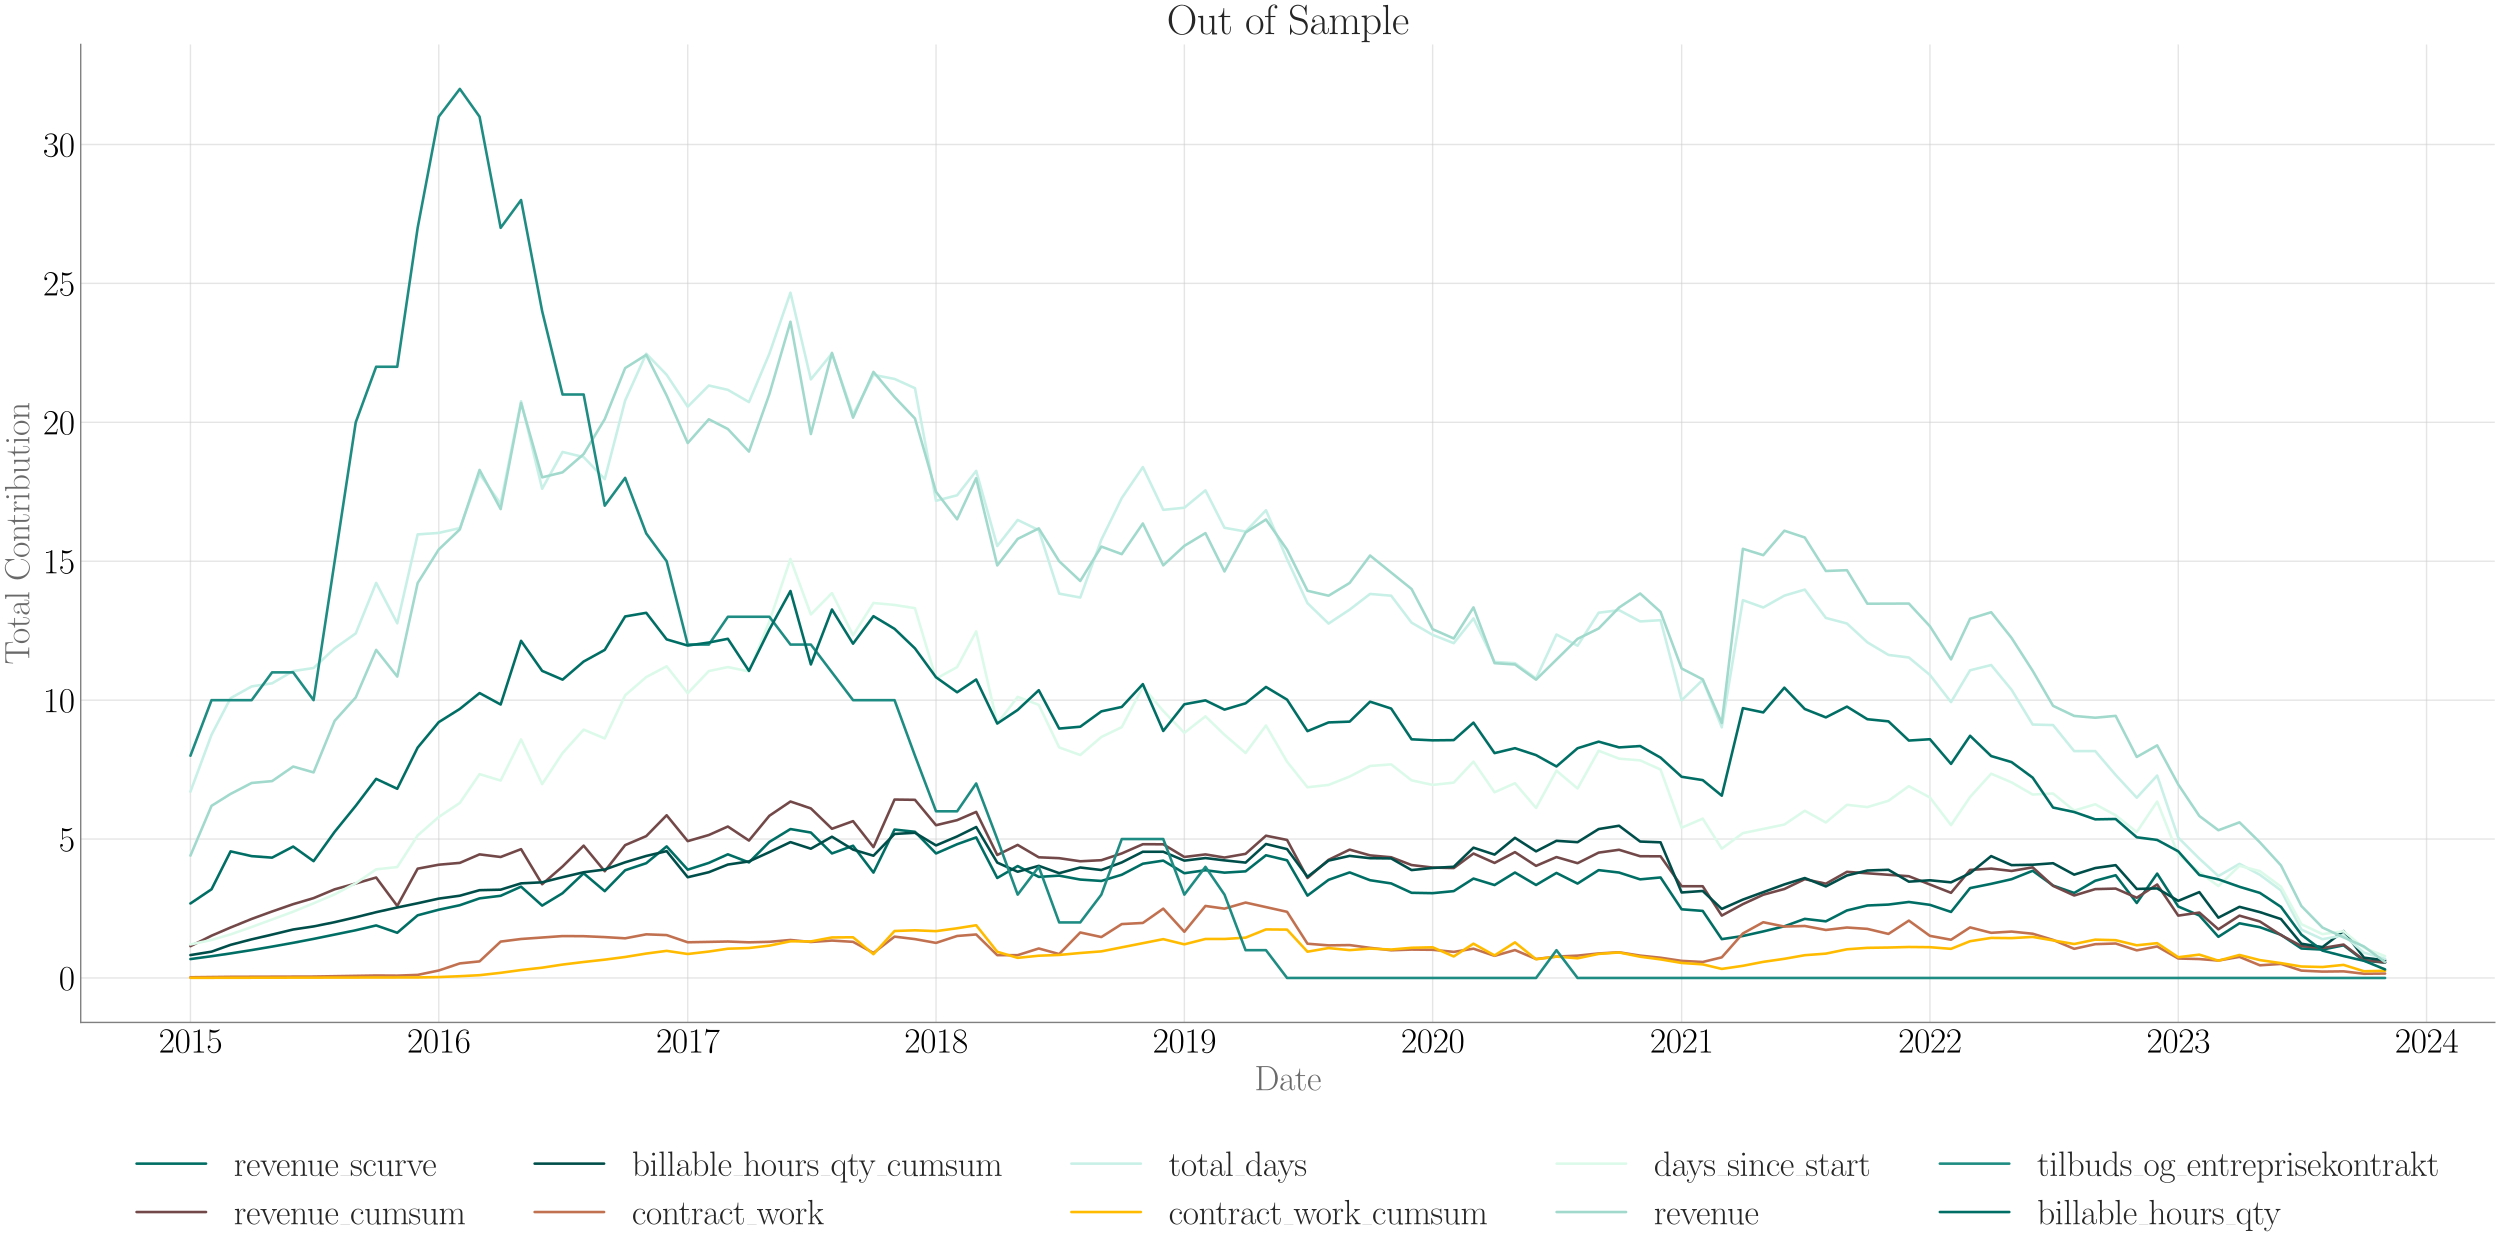 <?xml version="1.0" encoding="utf-8" standalone="no"?>
<!DOCTYPE svg PUBLIC "-//W3C//DTD SVG 1.1//EN"
  "http://www.w3.org/Graphics/SVG/1.1/DTD/svg11.dtd">
<svg xmlns:xlink="http://www.w3.org/1999/xlink" width="1440pt" height="720pt" viewBox="0 0 1440 720" xmlns="http://www.w3.org/2000/svg" version="1.1">
 <defs>
  <style type="text/css">*{stroke-linejoin: round; stroke-linecap: butt}</style>
 </defs>
 <g id="figure_1">
  <g id="patch_1">
   <path d="M 0 720 
L 1440 720 
L 1440 0 
L 0 0 
z
" style="fill: #ffffff"/>
  </g>
  <g id="axes_1">
   <g id="patch_2">
    <path d="M 46.489 588.917 
L 1437 588.917 
L 1437 25.605 
L 46.489 25.605 
z
" style="fill: #ffffff"/>
   </g>
   <g id="matplotlib.axis_1">
    <g id="xtick_1">
     <g id="line2d_1">
      <path d="M 109.694 588.917 
L 109.694 25.605 
" clip-path="url(#pe2f05cd0d1)" style="fill: none; stroke: #cccccc; stroke-opacity: 0.5; stroke-width: 0.8; stroke-linecap: round"/>
     </g>
     <g id="text_1">
      <!-- $\mathdefault{2015}$ -->
      <g transform="translate(91.418 606.254) scale(0.2 -0.2)">
       <defs>
        <path id="CMR17-32" d="M 2669 989 
L 2554 989 
C 2490 536 2438 459 2413 420 
C 2381 369 1920 369 1830 369 
L 602 369 
C 832 619 1280 1072 1824 1597 
C 2214 1967 2669 2402 2669 3035 
C 2669 3790 2067 4224 1395 4224 
C 691 4224 262 3604 262 3030 
C 262 2780 448 2748 525 2748 
C 589 2748 781 2787 781 3010 
C 781 3207 614 3264 525 3264 
C 486 3264 448 3258 422 3245 
C 544 3790 915 4058 1306 4058 
C 1862 4058 2227 3617 2227 3035 
C 2227 2479 1901 2000 1536 1584 
L 262 146 
L 262 0 
L 2515 0 
L 2669 989 
z
" transform="scale(0.016)"/>
        <path id="CMR17-30" d="M 2688 2025 
C 2688 2416 2682 3080 2413 3591 
C 2176 4039 1798 4198 1466 4198 
C 1158 4198 768 4058 525 3597 
C 269 3118 243 2524 243 2025 
C 243 1661 250 1106 448 619 
C 723 -39 1216 -128 1466 -128 
C 1760 -128 2208 -7 2470 600 
C 2662 1042 2688 1559 2688 2025 
z
M 1466 -26 
C 1056 -26 813 325 723 812 
C 653 1188 653 1738 653 2096 
C 653 2588 653 2997 736 3387 
C 858 3929 1216 4096 1466 4096 
C 1728 4096 2067 3923 2189 3400 
C 2272 3036 2278 2607 2278 2096 
C 2278 1680 2278 1169 2202 792 
C 2067 95 1690 -26 1466 -26 
z
" transform="scale(0.016)"/>
        <path id="CMR17-31" d="M 1702 4058 
C 1702 4192 1696 4192 1606 4192 
C 1357 3916 979 3827 621 3827 
C 602 3827 570 3827 563 3808 
C 557 3795 557 3782 557 3648 
C 755 3648 1088 3686 1344 3839 
L 1344 461 
C 1344 236 1331 160 781 160 
L 589 160 
L 589 0 
C 896 0 1216 0 1523 0 
C 1830 0 2150 0 2458 0 
L 2458 160 
L 2266 160 
C 1715 160 1702 230 1702 458 
L 1702 4058 
z
" transform="scale(0.016)"/>
        <path id="CMR17-35" d="M 730 3692 
C 794 3666 1056 3584 1325 3584 
C 1920 3584 2246 3911 2432 4100 
C 2432 4157 2432 4192 2394 4192 
C 2387 4192 2374 4192 2323 4163 
C 2099 4058 1837 3973 1517 3973 
C 1325 3973 1037 3999 723 4139 
C 653 4171 640 4171 634 4171 
C 602 4171 595 4164 595 4037 
L 595 2203 
C 595 2089 595 2057 659 2057 
C 691 2057 704 2070 736 2114 
C 941 2401 1222 2522 1542 2522 
C 1766 2522 2246 2382 2246 1289 
C 2246 1085 2246 715 2054 421 
C 1894 159 1645 25 1370 25 
C 947 25 518 320 403 814 
C 429 807 480 795 506 795 
C 589 795 749 840 749 1038 
C 749 1210 627 1280 506 1280 
C 358 1280 262 1190 262 1011 
C 262 454 704 -128 1382 -128 
C 2042 -128 2669 440 2669 1264 
C 2669 2030 2170 2624 1549 2624 
C 1222 2624 947 2503 730 2274 
L 730 3692 
z
" transform="scale(0.016)"/>
       </defs>
       <use xlink:href="#CMR17-32" transform="scale(0.996)"/>
       <use xlink:href="#CMR17-30" transform="translate(45.69 0) scale(0.996)"/>
       <use xlink:href="#CMR17-31" transform="translate(91.381 0) scale(0.996)"/>
       <use xlink:href="#CMR17-35" transform="translate(137.071 0) scale(0.996)"/>
      </g>
     </g>
    </g>
    <g id="xtick_2">
     <g id="line2d_2">
      <path d="M 252.718 588.917 
L 252.718 25.605 
" clip-path="url(#pe2f05cd0d1)" style="fill: none; stroke: #cccccc; stroke-opacity: 0.5; stroke-width: 0.8; stroke-linecap: round"/>
     </g>
     <g id="text_2">
      <!-- $\mathdefault{2016}$ -->
      <g transform="translate(234.442 606.254) scale(0.2 -0.2)">
       <defs>
        <path id="CMR17-36" d="M 678 2176 
C 678 3690 1395 4032 1811 4032 
C 1946 4032 2272 4009 2400 3776 
C 2298 3776 2106 3776 2106 3553 
C 2106 3381 2246 3323 2336 3323 
C 2394 3323 2566 3348 2566 3560 
C 2566 3954 2246 4179 1805 4179 
C 1043 4179 243 3390 243 1984 
C 243 253 966 -128 1478 -128 
C 2099 -128 2688 427 2688 1283 
C 2688 2081 2170 2662 1517 2662 
C 1126 2662 838 2407 678 1960 
L 678 2176 
z
M 1478 25 
C 691 25 691 1200 691 1436 
C 691 1896 909 2560 1504 2560 
C 1613 2560 1926 2560 2138 2120 
C 2253 1870 2253 1609 2253 1289 
C 2253 944 2253 690 2118 434 
C 1978 171 1773 25 1478 25 
z
" transform="scale(0.016)"/>
       </defs>
       <use xlink:href="#CMR17-32" transform="scale(0.996)"/>
       <use xlink:href="#CMR17-30" transform="translate(45.69 0) scale(0.996)"/>
       <use xlink:href="#CMR17-31" transform="translate(91.381 0) scale(0.996)"/>
       <use xlink:href="#CMR17-36" transform="translate(137.071 0) scale(0.996)"/>
      </g>
     </g>
    </g>
    <g id="xtick_3">
     <g id="line2d_3">
      <path d="M 396.135 588.917 
L 396.135 25.605 
" clip-path="url(#pe2f05cd0d1)" style="fill: none; stroke: #cccccc; stroke-opacity: 0.5; stroke-width: 0.8; stroke-linecap: round"/>
     </g>
     <g id="text_3">
      <!-- $\mathdefault{2017}$ -->
      <g transform="translate(377.859 606.254) scale(0.2 -0.2)">
       <defs>
        <path id="CMR17-37" d="M 2886 3941 
L 2886 4081 
L 1382 4081 
C 634 4081 621 4165 595 4288 
L 480 4288 
L 294 3094 
L 410 3094 
C 429 3215 474 3540 550 3661 
C 589 3712 1062 3712 1171 3712 
L 2579 3712 
L 1869 2661 
C 1395 1954 1069 999 1069 165 
C 1069 89 1069 -128 1299 -128 
C 1530 -128 1530 89 1530 171 
L 1530 465 
C 1530 1508 1709 2196 2003 2636 
L 2886 3941 
z
" transform="scale(0.016)"/>
       </defs>
       <use xlink:href="#CMR17-32" transform="scale(0.996)"/>
       <use xlink:href="#CMR17-30" transform="translate(45.69 0) scale(0.996)"/>
       <use xlink:href="#CMR17-31" transform="translate(91.381 0) scale(0.996)"/>
       <use xlink:href="#CMR17-37" transform="translate(137.071 0) scale(0.996)"/>
      </g>
     </g>
    </g>
    <g id="xtick_4">
     <g id="line2d_4">
      <path d="M 539.159 588.917 
L 539.159 25.605 
" clip-path="url(#pe2f05cd0d1)" style="fill: none; stroke: #cccccc; stroke-opacity: 0.5; stroke-width: 0.8; stroke-linecap: round"/>
     </g>
     <g id="text_4">
      <!-- $\mathdefault{2018}$ -->
      <g transform="translate(520.883 606.254) scale(0.2 -0.2)">
       <defs>
        <path id="CMR17-38" d="M 1741 2264 
C 2144 2467 2554 2773 2554 3263 
C 2554 3841 1990 4179 1472 4179 
C 890 4179 378 3759 378 3180 
C 378 3021 416 2747 666 2505 
C 730 2442 998 2251 1171 2130 
C 883 1983 211 1634 211 934 
C 211 279 838 -128 1459 -128 
C 2144 -128 2720 362 2720 1010 
C 2720 1590 2330 1857 2074 2029 
L 1741 2264 
z
M 902 2822 
C 851 2854 595 3051 595 3351 
C 595 3739 998 4032 1459 4032 
C 1965 4032 2336 3676 2336 3262 
C 2336 2669 1670 2331 1638 2331 
C 1632 2331 1626 2331 1574 2370 
L 902 2822 
z
M 2080 1519 
C 2176 1449 2483 1240 2483 851 
C 2483 381 2010 25 1472 25 
C 890 25 448 438 448 940 
C 448 1443 838 1862 1280 2060 
L 2080 1519 
z
" transform="scale(0.016)"/>
       </defs>
       <use xlink:href="#CMR17-32" transform="scale(0.996)"/>
       <use xlink:href="#CMR17-30" transform="translate(45.69 0) scale(0.996)"/>
       <use xlink:href="#CMR17-31" transform="translate(91.381 0) scale(0.996)"/>
       <use xlink:href="#CMR17-38" transform="translate(137.071 0) scale(0.996)"/>
      </g>
     </g>
    </g>
    <g id="xtick_5">
     <g id="line2d_5">
      <path d="M 682.184 588.917 
L 682.184 25.605 
" clip-path="url(#pe2f05cd0d1)" style="fill: none; stroke: #cccccc; stroke-opacity: 0.5; stroke-width: 0.8; stroke-linecap: round"/>
     </g>
     <g id="text_5">
      <!-- $\mathdefault{2019}$ -->
      <g transform="translate(663.907 606.254) scale(0.2 -0.2)">
       <defs>
        <path id="CMR17-39" d="M 2253 1864 
C 2253 464 1670 31 1190 31 
C 1043 31 685 31 538 294 
C 704 268 826 357 826 518 
C 826 692 685 749 595 749 
C 538 749 365 723 365 506 
C 365 71 742 -128 1203 -128 
C 1939 -128 2688 674 2688 2073 
C 2688 3817 1971 4179 1485 4179 
C 851 4179 243 3628 243 2778 
C 243 1991 762 1408 1414 1408 
C 1952 1408 2189 1903 2253 2112 
L 2253 1864 
z
M 1427 1510 
C 1254 1510 1011 1542 813 1922 
C 678 2169 678 2461 678 2771 
C 678 3146 678 3405 858 3684 
C 947 3817 1114 4032 1485 4032 
C 2240 4032 2240 2885 2240 2632 
C 2240 2182 2035 1510 1427 1510 
z
" transform="scale(0.016)"/>
       </defs>
       <use xlink:href="#CMR17-32" transform="scale(0.996)"/>
       <use xlink:href="#CMR17-30" transform="translate(45.69 0) scale(0.996)"/>
       <use xlink:href="#CMR17-31" transform="translate(91.381 0) scale(0.996)"/>
       <use xlink:href="#CMR17-39" transform="translate(137.071 0) scale(0.996)"/>
      </g>
     </g>
    </g>
    <g id="xtick_6">
     <g id="line2d_6">
      <path d="M 825.208 588.917 
L 825.208 25.605 
" clip-path="url(#pe2f05cd0d1)" style="fill: none; stroke: #cccccc; stroke-opacity: 0.5; stroke-width: 0.8; stroke-linecap: round"/>
     </g>
     <g id="text_6">
      <!-- $\mathdefault{2020}$ -->
      <g transform="translate(806.932 606.254) scale(0.2 -0.2)">
       <use xlink:href="#CMR17-32" transform="scale(0.996)"/>
       <use xlink:href="#CMR17-30" transform="translate(45.69 0) scale(0.996)"/>
       <use xlink:href="#CMR17-32" transform="translate(91.381 0) scale(0.996)"/>
       <use xlink:href="#CMR17-30" transform="translate(137.071 0) scale(0.996)"/>
      </g>
     </g>
    </g>
    <g id="xtick_7">
     <g id="line2d_7">
      <path d="M 968.624 588.917 
L 968.624 25.605 
" clip-path="url(#pe2f05cd0d1)" style="fill: none; stroke: #cccccc; stroke-opacity: 0.5; stroke-width: 0.8; stroke-linecap: round"/>
     </g>
     <g id="text_7">
      <!-- $\mathdefault{2021}$ -->
      <g transform="translate(950.348 606.254) scale(0.2 -0.2)">
       <use xlink:href="#CMR17-32" transform="scale(0.996)"/>
       <use xlink:href="#CMR17-30" transform="translate(45.69 0) scale(0.996)"/>
       <use xlink:href="#CMR17-32" transform="translate(91.381 0) scale(0.996)"/>
       <use xlink:href="#CMR17-31" transform="translate(137.071 0) scale(0.996)"/>
      </g>
     </g>
    </g>
    <g id="xtick_8">
     <g id="line2d_8">
      <path d="M 1111.649 588.917 
L 1111.649 25.605 
" clip-path="url(#pe2f05cd0d1)" style="fill: none; stroke: #cccccc; stroke-opacity: 0.5; stroke-width: 0.8; stroke-linecap: round"/>
     </g>
     <g id="text_8">
      <!-- $\mathdefault{2022}$ -->
      <g transform="translate(1093.372 606.254) scale(0.2 -0.2)">
       <use xlink:href="#CMR17-32" transform="scale(0.996)"/>
       <use xlink:href="#CMR17-30" transform="translate(45.69 0) scale(0.996)"/>
       <use xlink:href="#CMR17-32" transform="translate(91.381 0) scale(0.996)"/>
       <use xlink:href="#CMR17-32" transform="translate(137.071 0) scale(0.996)"/>
      </g>
     </g>
    </g>
    <g id="xtick_9">
     <g id="line2d_9">
      <path d="M 1254.673 588.917 
L 1254.673 25.605 
" clip-path="url(#pe2f05cd0d1)" style="fill: none; stroke: #cccccc; stroke-opacity: 0.5; stroke-width: 0.8; stroke-linecap: round"/>
     </g>
     <g id="text_9">
      <!-- $\mathdefault{2023}$ -->
      <g transform="translate(1236.397 606.254) scale(0.2 -0.2)">
       <defs>
        <path id="CMR17-33" d="M 1414 2157 
C 1984 2157 2234 1662 2234 1090 
C 2234 320 1824 25 1453 25 
C 1114 25 563 194 390 693 
C 422 680 454 680 486 680 
C 640 680 755 782 755 948 
C 755 1133 614 1216 486 1216 
C 378 1216 211 1165 211 926 
C 211 335 787 -128 1466 -128 
C 2176 -128 2720 430 2720 1085 
C 2720 1707 2208 2157 1600 2227 
C 2086 2328 2554 2756 2554 3329 
C 2554 3820 2048 4179 1472 4179 
C 890 4179 378 3829 378 3329 
C 378 3110 544 3072 627 3072 
C 762 3072 877 3155 877 3321 
C 877 3486 762 3569 627 3569 
C 602 3569 570 3569 544 3557 
C 730 3959 1235 4032 1459 4032 
C 1683 4032 2106 3925 2106 3320 
C 2106 3143 2080 2828 1862 2550 
C 1670 2304 1453 2304 1242 2284 
C 1210 2284 1062 2269 1037 2269 
C 992 2263 966 2257 966 2208 
C 966 2163 973 2157 1101 2157 
L 1414 2157 
z
" transform="scale(0.016)"/>
       </defs>
       <use xlink:href="#CMR17-32" transform="scale(0.996)"/>
       <use xlink:href="#CMR17-30" transform="translate(45.69 0) scale(0.996)"/>
       <use xlink:href="#CMR17-32" transform="translate(91.381 0) scale(0.996)"/>
       <use xlink:href="#CMR17-33" transform="translate(137.071 0) scale(0.996)"/>
      </g>
     </g>
    </g>
    <g id="xtick_10">
     <g id="line2d_10">
      <path d="M 1397.697 588.917 
L 1397.697 25.605 
" clip-path="url(#pe2f05cd0d1)" style="fill: none; stroke: #cccccc; stroke-opacity: 0.5; stroke-width: 0.8; stroke-linecap: round"/>
     </g>
     <g id="text_10">
      <!-- $\mathdefault{2024}$ -->
      <g transform="translate(1379.421 606.254) scale(0.2 -0.2)">
       <defs>
        <path id="CMR17-34" d="M 2150 4122 
C 2150 4256 2144 4256 2029 4256 
L 128 1254 
L 128 1088 
L 1779 1088 
L 1779 457 
C 1779 224 1766 160 1318 160 
L 1197 160 
L 1197 0 
C 1402 0 1747 0 1965 0 
C 2182 0 2528 0 2733 0 
L 2733 160 
L 2611 160 
C 2163 160 2150 224 2150 457 
L 2150 1088 
L 2803 1088 
L 2803 1254 
L 2150 1254 
L 2150 4122 
z
M 1798 3703 
L 1798 1254 
L 256 1254 
L 1798 3703 
z
" transform="scale(0.016)"/>
       </defs>
       <use xlink:href="#CMR17-32" transform="scale(0.996)"/>
       <use xlink:href="#CMR17-30" transform="translate(45.69 0) scale(0.996)"/>
       <use xlink:href="#CMR17-32" transform="translate(91.381 0) scale(0.996)"/>
       <use xlink:href="#CMR17-34" transform="translate(137.071 0) scale(0.996)"/>
      </g>
     </g>
    </g>
    <g id="text_11">
     <!-- Date -->
     <g style="fill: #696969" transform="translate(722.559 627.967) scale(0.2 -0.2)">
      <defs>
       <path id="CMR17-44" d="M 333 4352 
L 333 4186 
C 774 4186 845 4186 845 3900 
L 845 452 
C 845 166 774 166 333 166 
L 333 0 
L 2368 0 
C 3398 0 4224 943 4224 2141 
C 4224 3346 3411 4352 2368 4352 
L 333 4352 
z
M 1523 166 
C 1267 166 1254 197 1254 414 
L 1254 3938 
C 1254 4155 1267 4186 1523 4186 
L 2240 4186 
C 2771 4186 3750 3874 3750 2141 
C 3750 1242 3488 879 3366 707 
C 3213 510 2848 166 2240 166 
L 1523 166 
z
" transform="scale(0.016)"/>
       <path id="CMR17-61" d="M 2304 1653 
C 2304 2072 2304 2294 2035 2543 
C 1798 2752 1523 2816 1306 2816 
C 800 2816 435 2407 435 1971 
C 435 1728 627 1728 666 1728 
C 749 1728 896 1778 896 1954 
C 896 2112 774 2181 666 2181 
C 640 2181 608 2174 589 2168 
C 723 2592 1069 2714 1293 2714 
C 1613 2714 1965 2429 1965 1885 
L 1965 1600 
C 1587 1600 1133 1549 774 1357 
C 371 1133 256 813 256 570 
C 256 77 832 -64 1171 -64 
C 1523 -64 1850 139 1990 511 
C 2003 233 2182 -18 2464 -18 
C 2598 -18 2938 70 2938 567 
L 2938 920 
L 2822 920 
L 2822 562 
C 2822 178 2650 128 2566 128 
C 2304 128 2304 458 2304 738 
L 2304 1653 
z
M 1965 870 
C 1965 317 1568 38 1216 38 
C 896 38 646 275 646 570 
C 646 761 730 1100 1101 1305 
C 1408 1478 1760 1504 1965 1504 
L 1965 870 
z
" transform="scale(0.016)"/>
       <path id="CMR17-74" d="M 966 2560 
L 1862 2560 
L 1862 2725 
L 966 2725 
L 966 3904 
L 851 3904 
C 838 3245 614 2668 70 2668 
L 70 2560 
L 627 2560 
L 627 771 
C 627 650 627 -64 1370 -64 
C 1747 -64 1965 306 1965 777 
L 1965 1140 
L 1850 1140 
L 1850 783 
C 1850 344 1677 51 1408 51 
C 1222 51 966 178 966 758 
L 966 2560 
z
" transform="scale(0.016)"/>
       <path id="CMR17-65" d="M 2438 1472 
C 2464 1498 2464 1511 2464 1576 
C 2464 2238 2118 2816 1389 2816 
C 710 2816 173 2169 173 1383 
C 173 551 781 -64 1459 -64 
C 2176 -64 2458 607 2458 740 
C 2458 784 2419 784 2406 784 
C 2362 784 2355 771 2330 696 
C 2189 265 1837 51 1504 51 
C 1229 51 954 203 781 480 
C 582 803 582 1176 582 1472 
L 2438 1472 
z
M 589 1568 
C 634 2505 1126 2714 1382 2714 
C 1818 2714 2112 2297 2118 1568 
L 589 1568 
z
" transform="scale(0.016)"/>
      </defs>
      <use xlink:href="#CMR17-44" transform="scale(0.996)"/>
      <use xlink:href="#CMR17-61" transform="translate(70.394 0) scale(0.996)"/>
      <use xlink:href="#CMR17-74" transform="translate(116.084 0) scale(0.996)"/>
      <use xlink:href="#CMR17-65" transform="translate(151.365 0) scale(0.996)"/>
     </g>
    </g>
   </g>
   <g id="matplotlib.axis_2">
    <g id="ytick_1">
     <g id="line2d_11">
      <path d="M 46.489 563.312 
L 1437 563.312 
" clip-path="url(#pe2f05cd0d1)" style="fill: none; stroke: #cccccc; stroke-opacity: 0.5; stroke-width: 0.8; stroke-linecap: round"/>
     </g>
     <g id="text_12">
      <!-- $\mathdefault{0}$ -->
      <g transform="translate(33.851 570.231) scale(0.2 -0.2)">
       <use xlink:href="#CMR17-30" transform="scale(0.996)"/>
      </g>
     </g>
    </g>
    <g id="ytick_2">
     <g id="line2d_12">
      <path d="M 46.489 483.296 
L 1437 483.296 
" clip-path="url(#pe2f05cd0d1)" style="fill: none; stroke: #cccccc; stroke-opacity: 0.5; stroke-width: 0.8; stroke-linecap: round"/>
     </g>
     <g id="text_13">
      <!-- $\mathdefault{5}$ -->
      <g transform="translate(33.851 490.215) scale(0.2 -0.2)">
       <use xlink:href="#CMR17-35" transform="scale(0.996)"/>
      </g>
     </g>
    </g>
    <g id="ytick_3">
     <g id="line2d_13">
      <path d="M 46.489 403.28 
L 1437 403.28 
" clip-path="url(#pe2f05cd0d1)" style="fill: none; stroke: #cccccc; stroke-opacity: 0.5; stroke-width: 0.8; stroke-linecap: round"/>
     </g>
     <g id="text_14">
      <!-- $\mathdefault{10}$ -->
      <g transform="translate(24.713 410.199) scale(0.2 -0.2)">
       <use xlink:href="#CMR17-31" transform="scale(0.996)"/>
       <use xlink:href="#CMR17-30" transform="translate(45.69 0) scale(0.996)"/>
      </g>
     </g>
    </g>
    <g id="ytick_4">
     <g id="line2d_14">
      <path d="M 46.489 323.264 
L 1437 323.264 
" clip-path="url(#pe2f05cd0d1)" style="fill: none; stroke: #cccccc; stroke-opacity: 0.5; stroke-width: 0.8; stroke-linecap: round"/>
     </g>
     <g id="text_15">
      <!-- $\mathdefault{15}$ -->
      <g transform="translate(24.713 330.183) scale(0.2 -0.2)">
       <use xlink:href="#CMR17-31" transform="scale(0.996)"/>
       <use xlink:href="#CMR17-35" transform="translate(45.69 0) scale(0.996)"/>
      </g>
     </g>
    </g>
    <g id="ytick_5">
     <g id="line2d_15">
      <path d="M 46.489 243.248 
L 1437 243.248 
" clip-path="url(#pe2f05cd0d1)" style="fill: none; stroke: #cccccc; stroke-opacity: 0.5; stroke-width: 0.8; stroke-linecap: round"/>
     </g>
     <g id="text_16">
      <!-- $\mathdefault{20}$ -->
      <g transform="translate(24.713 250.167) scale(0.2 -0.2)">
       <use xlink:href="#CMR17-32" transform="scale(0.996)"/>
       <use xlink:href="#CMR17-30" transform="translate(45.69 0) scale(0.996)"/>
      </g>
     </g>
    </g>
    <g id="ytick_6">
     <g id="line2d_16">
      <path d="M 46.489 163.232 
L 1437 163.232 
" clip-path="url(#pe2f05cd0d1)" style="fill: none; stroke: #cccccc; stroke-opacity: 0.5; stroke-width: 0.8; stroke-linecap: round"/>
     </g>
     <g id="text_17">
      <!-- $\mathdefault{25}$ -->
      <g transform="translate(24.713 170.151) scale(0.2 -0.2)">
       <use xlink:href="#CMR17-32" transform="scale(0.996)"/>
       <use xlink:href="#CMR17-35" transform="translate(45.69 0) scale(0.996)"/>
      </g>
     </g>
    </g>
    <g id="ytick_7">
     <g id="line2d_17">
      <path d="M 46.489 83.216 
L 1437 83.216 
" clip-path="url(#pe2f05cd0d1)" style="fill: none; stroke: #cccccc; stroke-opacity: 0.5; stroke-width: 0.8; stroke-linecap: round"/>
     </g>
     <g id="text_18">
      <!-- $\mathdefault{30}$ -->
      <g transform="translate(24.713 90.135) scale(0.2 -0.2)">
       <use xlink:href="#CMR17-33" transform="scale(0.996)"/>
       <use xlink:href="#CMR17-30" transform="translate(45.69 0) scale(0.996)"/>
      </g>
     </g>
    </g>
    <g id="text_19">
     <!-- Total Contribution -->
     <g style="fill: #696969" transform="translate(16.837 382.737) rotate(-90) scale(0.2 -0.2)">
      <defs>
       <path id="CMR17-54" d="M 3981 4326 
L 288 4326 
L 179 2918 
L 294 2918 
C 378 3976 467 4160 1453 4160 
C 1568 4160 1754 4160 1805 4154 
C 1926 4135 1926 4058 1926 3912 
L 1926 459 
C 1926 230 1907 160 1376 160 
L 1197 160 
L 1197 0 
C 1504 0 1824 0 2138 0 
C 2451 0 2771 0 3078 0 
L 3078 160 
L 2899 160 
C 2368 160 2349 230 2349 459 
L 2349 3912 
C 2349 4052 2349 4129 2464 4154 
C 2515 4160 2701 4160 2816 4160 
C 3795 4160 3891 3976 3974 2918 
L 4090 2918 
L 3981 4326 
z
" transform="scale(0.016)"/>
       <path id="CMR17-6f" d="M 2758 1356 
C 2758 2176 2163 2816 1466 2816 
C 768 2816 173 2176 173 1356 
C 173 551 768 -64 1466 -64 
C 2163 -64 2758 551 2758 1356 
z
M 1466 51 
C 1165 51 909 230 762 480 
C 602 767 582 1126 582 1408 
C 582 1677 595 2010 762 2298 
C 890 2509 1139 2714 1466 2714 
C 1754 2714 1997 2554 2150 2330 
C 2349 2029 2349 1607 2349 1408 
C 2349 1158 2336 775 2163 467 
C 1984 173 1709 51 1466 51 
z
" transform="scale(0.016)"/>
       <path id="CMR17-6c" d="M 979 4396 
L 218 4326 
L 218 4160 
C 595 4160 653 4122 653 3817 
L 653 426 
C 653 184 627 153 218 153 
L 218 -13 
C 371 0 653 0 813 0 
C 979 0 1261 0 1414 -13 
L 1414 153 
C 1005 153 979 178 979 426 
L 979 4396 
z
" transform="scale(0.016)"/>
       <path id="CMR17-43" d="M 3974 4289 
C 3974 4403 3968 4410 3930 4410 
C 3904 4410 3898 4403 3853 4327 
L 3571 3792 
C 3258 4187 2874 4416 2381 4416 
C 1286 4416 294 3456 294 2148 
C 294 826 1286 -128 2387 -128 
C 3366 -128 3974 730 3974 1461 
C 3974 1524 3974 1550 3917 1550 
C 3866 1550 3866 1531 3859 1474 
C 3808 585 3168 38 2477 38 
C 1824 38 781 495 781 2147 
C 781 3805 1843 4250 2464 4250 
C 3187 4250 3712 3628 3834 2745 
C 3846 2668 3846 2655 3904 2655 
C 3974 2655 3974 2668 3974 2783 
L 3974 4289 
z
" transform="scale(0.016)"/>
       <path id="CMR17-6e" d="M 2656 1933 
C 2656 2259 2592 2790 1837 2790 
C 1331 2790 1069 2400 973 2144 
L 966 2144 
L 966 2790 
L 211 2720 
L 211 2554 
C 589 2554 646 2515 646 2208 
L 646 428 
C 646 184 621 153 211 153 
L 211 -13 
C 365 0 646 0 813 0 
C 979 0 1267 0 1421 -13 
L 1421 153 
C 1011 153 986 178 986 428 
L 986 1658 
C 986 2247 1344 2688 1792 2688 
C 2266 2688 2317 2266 2317 1958 
L 2317 428 
C 2317 184 2291 153 1882 153 
L 1882 -13 
C 2035 0 2317 0 2483 0 
C 2650 0 2938 0 3091 -13 
L 3091 153 
C 2682 153 2656 178 2656 428 
L 2656 1933 
z
" transform="scale(0.016)"/>
       <path id="CMR17-72" d="M 960 1497 
C 960 2112 1222 2688 1702 2688 
C 1747 2688 1792 2682 1837 2662 
C 1837 2662 1696 2617 1696 2452 
C 1696 2298 1818 2234 1914 2234 
C 1990 2234 2131 2279 2131 2458 
C 2131 2663 1926 2790 1709 2790 
C 1222 2790 1011 2317 947 2093 
L 941 2093 
L 941 2790 
L 198 2720 
L 198 2554 
C 576 2554 634 2515 634 2208 
L 634 428 
C 634 184 608 153 198 153 
L 198 -13 
C 352 0 646 0 813 0 
C 998 0 1325 0 1498 -13 
L 1498 153 
C 1037 153 960 153 960 440 
L 960 1497 
z
" transform="scale(0.016)"/>
       <path id="CMR17-69" d="M 992 3909 
C 992 4049 877 4170 730 4170 
C 589 4170 467 4056 467 3909 
C 467 3769 582 3648 730 3648 
C 870 3648 992 3763 992 3909 
z
M 243 2706 
L 243 2541 
C 602 2541 653 2502 653 2197 
L 653 427 
C 653 184 627 153 218 153 
L 218 -13 
C 371 0 646 0 806 0 
C 960 0 1222 0 1370 -13 
L 1370 153 
C 992 153 979 191 979 420 
L 979 2776 
L 243 2706 
z
" transform="scale(0.016)"/>
       <path id="CMR17-62" d="M 960 4396 
L 198 4326 
L 198 4160 
C 576 4160 634 4122 634 3817 
L 634 -13 
L 749 -13 
L 934 441 
C 1120 141 1395 -64 1766 -64 
C 2406 -64 3053 500 3053 1370 
C 3053 2188 2477 2790 1830 2790 
C 1434 2790 1152 2579 960 2330 
L 960 4396 
z
M 973 2004 
C 973 2118 973 2138 1062 2272 
C 1312 2657 1670 2688 1792 2688 
C 1984 2688 2643 2585 2643 1376 
C 2643 108 1888 38 1734 38 
C 1536 38 1248 114 1043 486 
C 973 608 973 621 973 735 
L 973 2004 
z
" transform="scale(0.016)"/>
       <path id="CMR17-75" d="M 1882 2693 
L 1882 2528 
C 2259 2528 2317 2489 2317 2186 
L 2317 1032 
C 2317 500 2029 38 1555 38 
C 1030 38 986 348 986 678 
L 986 2763 
L 211 2693 
L 211 2528 
C 467 2528 640 2528 646 2274 
L 646 1058 
C 646 633 646 361 813 183 
C 896 101 1056 -64 1517 -64 
C 2061 -64 2272 377 2323 506 
L 2330 506 
L 2330 -63 
L 3091 -63 
L 3091 128 
C 2714 128 2656 166 2656 473 
L 2656 2763 
L 1882 2693 
z
" transform="scale(0.016)"/>
      </defs>
      <use xlink:href="#CMR17-54" transform="scale(0.996)"/>
      <use xlink:href="#CMR17-6f" transform="translate(58.703 0) scale(0.996)"/>
      <use xlink:href="#CMR17-74" transform="translate(104.393 0) scale(0.996)"/>
      <use xlink:href="#CMR17-61" transform="translate(139.674 0) scale(0.996)"/>
      <use xlink:href="#CMR17-6c" transform="translate(185.364 0) scale(0.996)"/>
      <use xlink:href="#CMR17-43" transform="translate(240.311 0) scale(0.996)"/>
      <use xlink:href="#CMR17-6f" transform="translate(306.821 0) scale(0.996)"/>
      <use xlink:href="#CMR17-6e" transform="translate(352.512 0) scale(0.996)"/>
      <use xlink:href="#CMR17-74" transform="translate(400.805 0) scale(0.996)"/>
      <use xlink:href="#CMR17-72" transform="translate(436.085 0) scale(0.996)"/>
      <use xlink:href="#CMR17-69" transform="translate(471.366 0) scale(0.996)"/>
      <use xlink:href="#CMR17-62" transform="translate(496.237 0) scale(0.996)"/>
      <use xlink:href="#CMR17-75" transform="translate(547.133 0) scale(0.996)"/>
      <use xlink:href="#CMR17-74" transform="translate(598.028 0) scale(0.996)"/>
      <use xlink:href="#CMR17-69" transform="translate(633.309 0) scale(0.996)"/>
      <use xlink:href="#CMR17-6f" transform="translate(658.18 0) scale(0.996)"/>
      <use xlink:href="#CMR17-6e" transform="translate(703.87 0) scale(0.996)"/>
     </g>
    </g>
   </g>
   <g id="line2d_18">
    <path d="M 109.694 552.428 
L 121.841 550.779 
L 121.841 550.779 
L 132.813 549.167 
L 132.813 549.167 
L 144.96 547.242 
L 144.96 547.242 
L 156.716 545.244 
L 156.716 545.244 
L 168.863 543.059 
L 168.863 543.059 
L 180.619 540.804 
L 180.619 540.804 
L 204.913 535.82 
L 204.913 535.82 
L 216.669 533.048 
L 216.669 533.048 
L 228.816 537.283 
L 228.816 537.283 
L 240.571 527.214 
L 240.571 527.214 
L 252.718 524 
L 252.718 524 
L 264.866 521.4 
L 264.866 521.4 
L 276.229 517.459 
L 276.229 517.459 
L 288.377 515.98 
L 288.377 515.98 
L 300.132 510.716 
L 300.132 510.716 
L 312.279 521.625 
L 312.279 521.625 
L 324.035 514.485 
L 324.035 514.485 
L 336.182 503.013 
L 336.182 503.013 
L 348.329 513.302 
L 348.329 513.302 
L 360.085 501.276 
L 360.085 501.276 
L 372.232 497.205 
L 372.232 497.205 
L 383.987 487.529 
L 383.987 487.529 
L 396.135 500.933 
L 396.135 500.933 
L 408.282 497.031 
L 408.282 497.031 
L 419.254 492.082 
L 419.254 492.082 
L 431.401 496.752 
L 431.401 496.752 
L 443.156 484.947 
L 443.156 484.947 
L 455.304 477.534 
L 455.304 477.534 
L 467.059 479.54 
L 467.059 479.54 
L 479.206 491.581 
L 479.206 491.581 
L 491.354 487.143 
L 491.354 487.143 
L 503.109 502.617 
L 503.109 502.617 
L 515.256 477.824 
L 515.256 477.824 
L 527.012 479.1 
L 527.012 479.1 
L 539.159 491.587 
L 539.159 491.587 
L 551.306 486.27 
L 551.306 486.27 
L 562.278 482.345 
L 562.278 482.345 
L 574.425 505.713 
L 574.425 505.713 
L 586.181 498.846 
L 586.181 498.846 
L 598.328 505.088 
L 598.328 505.088 
L 610.084 504.363 
L 610.084 504.363 
L 622.231 506.624 
L 622.231 506.624 
L 634.378 507.428 
L 634.378 507.428 
L 646.134 503.855 
L 646.134 503.855 
L 658.281 497.501 
L 658.281 497.501 
L 670.036 495.713 
L 670.036 495.713 
L 682.184 502.977 
L 682.184 502.977 
L 694.331 501.25 
L 694.331 501.25 
L 705.303 502.645 
L 705.303 502.645 
L 717.45 501.895 
L 717.45 501.895 
L 729.205 492.638 
L 729.205 492.638 
L 741.353 495.544 
L 741.353 495.544 
L 753.108 515.867 
L 753.108 515.867 
L 765.255 506.784 
L 765.255 506.784 
L 777.403 502.5 
L 777.403 502.5 
L 789.158 507.01 
L 789.158 507.01 
L 801.305 508.847 
L 801.305 508.847 
L 813.061 514.252 
L 813.061 514.252 
L 825.208 514.464 
L 825.208 514.464 
L 837.355 513.28 
L 837.355 513.28 
L 848.719 506.053 
L 848.719 506.053 
L 860.866 509.784 
L 860.866 509.784 
L 872.622 502.571 
L 872.622 502.571 
L 884.769 509.746 
L 884.769 509.746 
L 896.524 502.813 
L 896.524 502.813 
L 908.672 508.939 
L 908.672 508.939 
L 920.819 501.194 
L 920.819 501.194 
L 932.574 502.584 
L 932.574 502.584 
L 944.722 506.509 
L 944.722 506.509 
L 956.477 505.423 
L 956.477 505.423 
L 968.624 523.753 
L 968.624 523.753 
L 980.771 524.687 
L 980.771 524.687 
L 991.743 540.939 
L 991.743 540.939 
L 1003.891 539.137 
L 1003.891 539.137 
L 1015.646 536.496 
L 1015.646 536.496 
L 1027.793 533.548 
L 1027.793 533.548 
L 1039.549 529.261 
L 1039.549 529.261 
L 1051.696 530.682 
L 1051.696 530.682 
L 1063.843 524.412 
L 1063.843 524.412 
L 1075.599 521.565 
L 1075.599 521.565 
L 1087.746 521.033 
L 1087.746 521.033 
L 1099.501 519.53 
L 1099.501 519.53 
L 1111.649 521.19 
L 1111.649 521.19 
L 1123.796 525.277 
L 1123.796 525.277 
L 1134.768 511.545 
L 1134.768 511.545 
L 1146.915 509.088 
L 1146.915 509.088 
L 1158.67 506.422 
L 1158.67 506.422 
L 1170.818 501.566 
L 1170.818 501.566 
L 1182.573 510.088 
L 1182.573 510.088 
L 1194.72 514.342 
L 1194.72 514.342 
L 1206.868 507.316 
L 1206.868 507.316 
L 1218.623 504.14 
L 1218.623 504.14 
L 1230.77 520.115 
L 1230.77 520.115 
L 1242.526 503.203 
L 1242.526 503.203 
L 1254.673 522.145 
L 1254.673 522.145 
L 1266.82 527.315 
L 1266.82 527.315 
L 1277.792 539.606 
L 1277.792 539.606 
L 1289.939 531.812 
L 1289.939 531.812 
L 1301.695 534.075 
L 1301.695 534.075 
L 1313.842 538.456 
L 1313.842 538.456 
L 1325.597 546.337 
L 1325.597 546.337 
L 1337.745 546.965 
L 1337.745 546.965 
L 1349.892 544.501 
L 1349.892 544.501 
L 1361.647 553.358 
L 1361.647 553.358 
L 1373.795 554.427 
L 1373.795 554.427 
" clip-path="url(#pe2f05cd0d1)" style="fill: none; stroke: #006e64; stroke-width: 1.5; stroke-linecap: round"/>
   </g>
   <g id="line2d_19">
    <path d="M 109.694 544.998 
L 121.841 538.96 
L 121.841 538.96 
L 132.813 534.24 
L 132.813 534.24 
L 144.96 529.302 
L 144.96 529.302 
L 156.716 525.012 
L 156.716 525.012 
L 168.863 520.794 
L 168.863 520.794 
L 180.619 517.318 
L 180.619 517.318 
L 192.766 512.244 
L 192.766 512.244 
L 204.913 508.897 
L 204.913 508.897 
L 216.669 505.449 
L 216.669 505.449 
L 228.816 521.813 
L 228.816 521.813 
L 240.571 500.35 
L 240.571 500.35 
L 252.718 498.074 
L 252.718 498.074 
L 264.866 497.015 
L 264.866 497.015 
L 276.229 492.121 
L 276.229 492.121 
L 288.377 493.629 
L 288.377 493.629 
L 300.132 489.117 
L 300.132 489.117 
L 312.279 509.312 
L 312.279 509.312 
L 324.035 499.094 
L 324.035 499.094 
L 336.182 487.093 
L 336.182 487.093 
L 348.329 501.821 
L 348.329 501.821 
L 360.085 486.795 
L 360.085 486.795 
L 372.232 481.6 
L 372.232 481.6 
L 383.987 469.59 
L 383.987 469.59 
L 396.135 484.495 
L 396.135 484.495 
L 408.282 480.962 
L 408.282 480.962 
L 419.254 476.076 
L 419.254 476.076 
L 431.401 484.154 
L 431.401 484.154 
L 443.156 469.884 
L 443.156 469.884 
L 455.304 461.673 
L 455.304 461.673 
L 467.059 465.655 
L 467.059 465.655 
L 479.206 477.378 
L 479.206 477.378 
L 491.354 472.974 
L 491.354 472.974 
L 503.109 487.945 
L 503.109 487.945 
L 515.256 460.539 
L 515.256 460.539 
L 527.012 460.695 
L 527.012 460.695 
L 539.159 475.319 
L 539.159 475.319 
L 551.306 472.404 
L 551.306 472.404 
L 562.278 467.667 
L 562.278 467.667 
L 574.425 492.473 
L 574.425 492.473 
L 586.181 486.665 
L 586.181 486.665 
L 598.328 493.803 
L 598.328 493.803 
L 610.084 494.305 
L 610.084 494.305 
L 622.231 496.094 
L 622.231 496.094 
L 634.378 495.474 
L 634.378 495.474 
L 646.134 491.578 
L 646.134 491.578 
L 658.281 486.276 
L 658.281 486.276 
L 670.036 486.31 
L 670.036 486.31 
L 682.184 493.613 
L 682.184 493.613 
L 694.331 492.136 
L 694.331 492.136 
L 705.303 493.943 
L 705.303 493.943 
L 717.45 491.811 
L 717.45 491.811 
L 729.205 481.364 
L 729.205 481.364 
L 741.353 483.804 
L 741.353 483.804 
L 753.108 505.716 
L 753.108 505.716 
L 765.255 495.256 
L 765.255 495.256 
L 777.403 489.383 
L 777.403 489.383 
L 789.158 492.706 
L 789.158 492.706 
L 801.305 493.777 
L 801.305 493.777 
L 813.061 498.261 
L 813.061 498.261 
L 825.208 499.711 
L 825.208 499.711 
L 837.355 500.011 
L 837.355 500.011 
L 848.719 491.635 
L 848.719 491.635 
L 860.866 497.047 
L 860.866 497.047 
L 872.622 490.828 
L 872.622 490.828 
L 884.769 498.736 
L 884.769 498.736 
L 896.524 493.673 
L 896.524 493.673 
L 908.672 497.193 
L 908.672 497.193 
L 920.819 491.109 
L 920.819 491.109 
L 932.574 489.47 
L 932.574 489.47 
L 944.722 493.185 
L 944.722 493.185 
L 956.477 493.241 
L 956.477 493.241 
L 968.624 510.466 
L 968.624 510.466 
L 980.771 510.49 
L 980.771 510.49 
L 991.743 527.372 
L 991.743 527.372 
L 1003.891 520.78 
L 1003.891 520.78 
L 1015.646 515.361 
L 1015.646 515.361 
L 1027.793 512.059 
L 1027.793 512.059 
L 1039.549 506.398 
L 1039.549 506.398 
L 1051.696 509.006 
L 1051.696 509.006 
L 1063.843 502.177 
L 1063.843 502.177 
L 1099.501 504.705 
L 1099.501 504.705 
L 1123.796 514.263 
L 1123.796 514.263 
L 1134.768 501.089 
L 1134.768 501.089 
L 1146.915 500.31 
L 1146.915 500.31 
L 1158.67 501.669 
L 1158.67 501.669 
L 1170.818 499.599 
L 1170.818 499.599 
L 1182.573 510.266 
L 1182.573 510.266 
L 1194.72 515.809 
L 1194.72 515.809 
L 1206.868 512.128 
L 1206.868 512.128 
L 1218.623 511.822 
L 1218.623 511.822 
L 1230.77 517.114 
L 1230.77 517.114 
L 1242.526 509.475 
L 1242.526 509.475 
L 1254.673 527.393 
L 1254.673 527.393 
L 1266.82 525.639 
L 1266.82 525.639 
L 1277.792 535.289 
L 1277.792 535.289 
L 1289.939 527.408 
L 1289.939 527.408 
L 1301.695 530.78 
L 1301.695 530.78 
L 1313.842 538.6 
L 1313.842 538.6 
L 1325.597 544.949 
L 1325.597 544.949 
L 1337.745 546.078 
L 1337.745 546.078 
L 1349.892 544.064 
L 1349.892 544.064 
L 1361.647 553.005 
L 1361.647 553.005 
L 1373.795 554.332 
L 1373.795 554.332 
" clip-path="url(#pe2f05cd0d1)" style="fill: none; stroke: #734848; stroke-width: 1.5; stroke-linecap: round"/>
   </g>
   <g id="line2d_20">
    <path d="M 109.694 550.123 
L 121.841 548.151 
L 121.841 548.151 
L 132.813 544.231 
L 132.813 544.231 
L 144.96 541.051 
L 144.96 541.051 
L 156.716 538.324 
L 156.716 538.324 
L 168.863 535.388 
L 168.863 535.388 
L 180.619 533.624 
L 180.619 533.624 
L 192.766 531.16 
L 192.766 531.16 
L 204.913 528.344 
L 204.913 528.344 
L 216.669 525.412 
L 216.669 525.412 
L 228.816 522.708 
L 228.816 522.708 
L 240.571 520.274 
L 240.571 520.274 
L 252.718 517.599 
L 252.718 517.599 
L 264.866 515.929 
L 264.866 515.929 
L 276.229 512.743 
L 276.229 512.743 
L 288.377 512.45 
L 288.377 512.45 
L 300.132 508.81 
L 300.132 508.81 
L 312.279 508.212 
L 312.279 508.212 
L 324.035 505.269 
L 324.035 505.269 
L 336.182 502.415 
L 336.182 502.415 
L 348.329 500.85 
L 348.329 500.85 
L 360.085 496.68 
L 360.085 496.68 
L 372.232 493.029 
L 372.232 493.029 
L 383.987 490.252 
L 383.987 490.252 
L 396.135 505.289 
L 396.135 505.289 
L 408.282 502.393 
L 408.282 502.393 
L 419.254 497.991 
L 419.254 497.991 
L 431.401 496.187 
L 431.401 496.187 
L 443.156 490.829 
L 443.156 490.829 
L 455.304 485.056 
L 455.304 485.056 
L 467.059 488.861 
L 467.059 488.861 
L 479.206 481.95 
L 479.206 481.95 
L 491.354 489.371 
L 491.354 489.371 
L 503.109 492.89 
L 503.109 492.89 
L 515.256 480.357 
L 515.256 480.357 
L 527.012 479.673 
L 527.012 479.673 
L 539.159 486.956 
L 539.159 486.956 
L 551.306 481.793 
L 551.306 481.793 
L 562.278 476.367 
L 562.278 476.367 
L 574.425 496.857 
L 574.425 496.857 
L 586.181 502.124 
L 586.181 502.124 
L 598.328 498.724 
L 598.328 498.724 
L 610.084 502.952 
L 610.084 502.952 
L 622.231 499.68 
L 622.231 499.68 
L 634.378 501.128 
L 634.378 501.128 
L 646.134 496.752 
L 646.134 496.752 
L 658.281 490.603 
L 658.281 490.603 
L 670.036 490.61 
L 670.036 490.61 
L 682.184 495.726 
L 682.184 495.726 
L 694.331 494.239 
L 694.331 494.239 
L 705.303 495.569 
L 705.303 495.569 
L 717.45 496.858 
L 717.45 496.858 
L 729.205 486.157 
L 729.205 486.157 
L 741.353 489.096 
L 741.353 489.096 
L 753.108 505.05 
L 753.108 505.05 
L 765.255 495.704 
L 765.255 495.704 
L 777.403 492.995 
L 777.403 492.995 
L 789.158 494.323 
L 789.158 494.323 
L 801.305 494.459 
L 801.305 494.459 
L 813.061 501.162 
L 813.061 501.162 
L 825.208 499.943 
L 825.208 499.943 
L 837.355 499.255 
L 837.355 499.255 
L 848.719 488.262 
L 848.719 488.262 
L 860.866 492.247 
L 860.866 492.247 
L 872.622 482.593 
L 872.622 482.593 
L 884.769 490.374 
L 884.769 490.374 
L 896.524 484.302 
L 896.524 484.302 
L 908.672 485.099 
L 908.672 485.099 
L 920.819 477.536 
L 920.819 477.536 
L 932.574 475.63 
L 932.574 475.63 
L 944.722 484.73 
L 944.722 484.73 
L 956.477 485.179 
L 956.477 485.179 
L 968.624 514.067 
L 968.624 514.067 
L 980.771 513.208 
L 980.771 513.208 
L 991.743 523.545 
L 991.743 523.545 
L 1003.891 518.169 
L 1003.891 518.169 
L 1027.793 509.424 
L 1027.793 509.424 
L 1039.549 505.747 
L 1039.549 505.747 
L 1051.696 510.584 
L 1051.696 510.584 
L 1063.843 504.277 
L 1063.843 504.277 
L 1075.599 501.419 
L 1075.599 501.419 
L 1087.746 500.989 
L 1087.746 500.989 
L 1099.501 507.833 
L 1099.501 507.833 
L 1111.649 507.04 
L 1111.649 507.04 
L 1123.796 508.227 
L 1123.796 508.227 
L 1134.768 502.992 
L 1134.768 502.992 
L 1146.915 493.113 
L 1146.915 493.113 
L 1158.67 498.319 
L 1158.67 498.319 
L 1170.818 498.095 
L 1170.818 498.095 
L 1182.573 497.219 
L 1182.573 497.219 
L 1194.72 503.795 
L 1194.72 503.795 
L 1206.868 499.993 
L 1206.868 499.993 
L 1218.623 498.333 
L 1218.623 498.333 
L 1230.77 512.028 
L 1230.77 512.028 
L 1242.526 511.717 
L 1242.526 511.717 
L 1254.673 518.883 
L 1254.673 518.883 
L 1266.82 513.855 
L 1266.82 513.855 
L 1277.792 528.574 
L 1277.792 528.574 
L 1289.939 522.334 
L 1289.939 522.334 
L 1301.695 525.387 
L 1301.695 525.387 
L 1313.842 529.377 
L 1313.842 529.377 
L 1325.597 543.586 
L 1325.597 543.586 
L 1337.745 545.54 
L 1337.745 545.54 
L 1349.892 536.298 
L 1349.892 536.298 
L 1361.647 551.618 
L 1361.647 551.618 
L 1373.795 553.141 
L 1373.795 553.141 
" clip-path="url(#pe2f05cd0d1)" style="fill: none; stroke: #004e4a; stroke-width: 1.5; stroke-linecap: round"/>
   </g>
   <g id="line2d_21">
    <path d="M 109.694 562.897 
L 132.813 562.633 
L 132.813 562.633 
L 180.619 562.481 
L 180.619 562.481 
L 216.669 561.877 
L 216.669 561.877 
L 228.816 561.953 
L 228.816 561.953 
L 240.571 561.538 
L 240.571 561.538 
L 252.718 559.007 
L 252.718 559.007 
L 264.866 554.922 
L 264.866 554.922 
L 276.229 553.754 
L 276.229 553.754 
L 288.377 542.355 
L 288.377 542.355 
L 300.132 540.857 
L 300.132 540.857 
L 324.035 539.177 
L 324.035 539.177 
L 336.182 539.242 
L 336.182 539.242 
L 348.329 539.767 
L 348.329 539.767 
L 360.085 540.469 
L 360.085 540.469 
L 372.232 538.171 
L 372.232 538.171 
L 383.987 538.613 
L 383.987 538.613 
L 396.135 542.757 
L 396.135 542.757 
L 419.254 542.314 
L 419.254 542.314 
L 431.401 542.777 
L 431.401 542.777 
L 443.156 542.491 
L 443.156 542.491 
L 455.304 541.421 
L 455.304 541.421 
L 467.059 542.577 
L 467.059 542.577 
L 479.206 541.764 
L 479.206 541.764 
L 491.354 542.497 
L 491.354 542.497 
L 503.109 548.901 
L 503.109 548.901 
L 515.256 539.497 
L 515.256 539.497 
L 527.012 540.927 
L 527.012 540.927 
L 539.159 543.107 
L 539.159 543.107 
L 551.306 539.121 
L 551.306 539.121 
L 562.278 538.253 
L 562.278 538.253 
L 574.425 550.181 
L 574.425 550.181 
L 586.181 550.174 
L 586.181 550.174 
L 598.328 546.321 
L 598.328 546.321 
L 610.084 549.544 
L 610.084 549.544 
L 622.231 537.107 
L 622.231 537.107 
L 634.378 539.74 
L 634.378 539.74 
L 646.134 532.265 
L 646.134 532.265 
L 658.281 531.617 
L 658.281 531.617 
L 670.036 523.386 
L 670.036 523.386 
L 682.184 536.7 
L 682.184 536.7 
L 694.331 521.824 
L 694.331 521.824 
L 705.303 523.376 
L 705.303 523.376 
L 717.45 519.874 
L 717.45 519.874 
L 741.353 525.206 
L 741.353 525.206 
L 753.108 543.583 
L 753.108 543.583 
L 765.255 544.529 
L 765.255 544.529 
L 777.403 544.367 
L 777.403 544.367 
L 789.158 545.952 
L 789.158 545.952 
L 801.305 547.365 
L 801.305 547.365 
L 813.061 546.96 
L 813.061 546.96 
L 825.208 547.088 
L 825.208 547.088 
L 837.355 548.276 
L 837.355 548.276 
L 848.719 546.442 
L 848.719 546.442 
L 860.866 550.566 
L 860.866 550.566 
L 872.622 547.234 
L 872.622 547.234 
L 884.769 552.389 
L 884.769 552.389 
L 896.524 550.992 
L 896.524 550.992 
L 908.672 550.442 
L 908.672 550.442 
L 920.819 549.182 
L 920.819 549.182 
L 932.574 548.511 
L 932.574 548.511 
L 944.722 550.428 
L 944.722 550.428 
L 956.477 551.654 
L 956.477 551.654 
L 968.624 553.458 
L 968.624 553.458 
L 980.771 554.098 
L 980.771 554.098 
L 991.743 551.428 
L 991.743 551.428 
L 1003.891 537.667 
L 1003.891 537.667 
L 1015.646 531.205 
L 1015.646 531.205 
L 1027.793 533.699 
L 1027.793 533.699 
L 1039.549 533.359 
L 1039.549 533.359 
L 1051.696 535.658 
L 1051.696 535.658 
L 1063.843 534.248 
L 1063.843 534.248 
L 1075.599 535.031 
L 1075.599 535.031 
L 1087.746 537.937 
L 1087.746 537.937 
L 1099.501 530.271 
L 1099.501 530.271 
L 1111.649 539.056 
L 1111.649 539.056 
L 1123.796 541.292 
L 1123.796 541.292 
L 1134.768 534.18 
L 1134.768 534.18 
L 1146.915 537.301 
L 1146.915 537.301 
L 1158.67 536.59 
L 1158.67 536.59 
L 1170.818 537.819 
L 1170.818 537.819 
L 1182.573 541.384 
L 1182.573 541.384 
L 1194.72 546.526 
L 1194.72 546.526 
L 1206.868 543.835 
L 1206.868 543.835 
L 1218.623 543.457 
L 1218.623 543.457 
L 1230.77 547.404 
L 1230.77 547.404 
L 1242.526 545.162 
L 1242.526 545.162 
L 1254.673 552.102 
L 1254.673 552.102 
L 1266.82 552.41 
L 1266.82 552.41 
L 1277.792 553.28 
L 1277.792 553.28 
L 1289.939 551.155 
L 1289.939 551.155 
L 1301.695 556.015 
L 1301.695 556.015 
L 1313.842 555.218 
L 1313.842 555.218 
L 1325.597 559.072 
L 1325.597 559.072 
L 1337.745 559.643 
L 1337.745 559.643 
L 1349.892 559.494 
L 1349.892 559.494 
L 1361.647 560.88 
L 1361.647 560.88 
L 1373.795 560.768 
L 1373.795 560.768 
" clip-path="url(#pe2f05cd0d1)" style="fill: none; stroke: #c17150; stroke-width: 1.5; stroke-linecap: round"/>
   </g>
   <g id="line2d_22">
    <path d="M 109.694 455.968 
L 121.841 423.206 
L 121.841 423.206 
L 132.813 402.139 
L 132.813 402.139 
L 144.96 395.369 
L 144.96 395.369 
L 156.716 393.596 
L 156.716 393.596 
L 168.863 386.538 
L 168.863 386.538 
L 180.619 384.774 
L 180.619 384.774 
L 192.766 373.416 
L 192.766 373.416 
L 204.913 364.848 
L 204.913 364.848 
L 216.669 335.738 
L 216.669 335.738 
L 228.816 359.013 
L 228.816 359.013 
L 240.571 307.819 
L 240.571 307.819 
L 252.718 306.965 
L 252.718 306.965 
L 264.866 304.167 
L 264.866 304.167 
L 276.229 273.08 
L 276.229 273.08 
L 288.377 290.158 
L 288.377 290.158 
L 300.132 231.086 
L 300.132 231.086 
L 312.279 281.525 
L 312.279 281.525 
L 324.035 260.326 
L 324.035 260.326 
L 336.182 263.297 
L 336.182 263.297 
L 348.329 275.977 
L 348.329 275.977 
L 360.085 230.7 
L 360.085 230.7 
L 372.232 203.749 
L 372.232 203.749 
L 383.987 215.87 
L 383.987 215.87 
L 396.135 234.262 
L 396.135 234.262 
L 408.282 222.05 
L 408.282 222.05 
L 419.254 224.553 
L 419.254 224.553 
L 431.401 231.595 
L 431.401 231.595 
L 443.156 203.741 
L 443.156 203.741 
L 455.304 168.591 
L 455.304 168.591 
L 467.059 218.538 
L 467.059 218.538 
L 479.206 203.618 
L 479.206 203.618 
L 491.354 238.784 
L 491.354 238.784 
L 503.109 215.911 
L 503.109 215.911 
L 515.256 218.259 
L 515.256 218.259 
L 527.012 223.593 
L 527.012 223.593 
L 539.159 288.443 
L 539.159 288.443 
L 551.306 285.283 
L 551.306 285.283 
L 562.278 271.233 
L 562.278 271.233 
L 574.425 314.508 
L 574.425 314.508 
L 586.181 299.489 
L 586.181 299.489 
L 598.328 305.365 
L 598.328 305.365 
L 610.084 341.926 
L 610.084 341.926 
L 622.231 344.175 
L 622.231 344.175 
L 634.378 310.905 
L 634.378 310.905 
L 646.134 286.875 
L 646.134 286.875 
L 658.281 269.05 
L 658.281 269.05 
L 670.036 293.671 
L 670.036 293.671 
L 682.184 292.448 
L 682.184 292.448 
L 694.331 282.444 
L 694.331 282.444 
L 705.303 304.003 
L 705.303 304.003 
L 717.45 306.178 
L 717.45 306.178 
L 729.205 293.9 
L 729.205 293.9 
L 741.353 322.164 
L 741.353 322.164 
L 753.108 347.408 
L 753.108 347.408 
L 765.255 359.169 
L 765.255 359.169 
L 777.403 351.143 
L 777.403 351.143 
L 789.158 342.107 
L 789.158 342.107 
L 801.305 343.125 
L 801.305 343.125 
L 813.061 358.644 
L 813.061 358.644 
L 825.208 365.701 
L 825.208 365.701 
L 837.355 370.478 
L 837.355 370.478 
L 848.719 356.206 
L 848.719 356.206 
L 860.866 381.253 
L 860.866 381.253 
L 872.622 382 
L 872.622 382 
L 884.769 390.789 
L 884.769 390.789 
L 896.524 365.48 
L 896.524 365.48 
L 908.672 371.93 
L 908.672 371.93 
L 920.819 352.932 
L 920.819 352.932 
L 932.574 351.446 
L 932.574 351.446 
L 944.722 357.938 
L 944.722 357.938 
L 956.477 357.232 
L 956.477 357.232 
L 968.624 403.338 
L 968.624 403.338 
L 980.771 391.651 
L 980.771 391.651 
L 991.743 418.922 
L 991.743 418.922 
L 1003.891 345.685 
L 1003.891 345.685 
L 1015.646 349.912 
L 1015.646 349.912 
L 1027.793 343.092 
L 1027.793 343.092 
L 1039.549 339.596 
L 1039.549 339.596 
L 1051.696 355.935 
L 1051.696 355.935 
L 1063.843 359.144 
L 1063.843 359.144 
L 1075.599 369.985 
L 1075.599 369.985 
L 1087.746 377.232 
L 1087.746 377.232 
L 1099.501 378.725 
L 1099.501 378.725 
L 1111.649 388.787 
L 1111.649 388.787 
L 1123.796 404.413 
L 1123.796 404.413 
L 1134.768 386.087 
L 1134.768 386.087 
L 1146.915 383.059 
L 1146.915 383.059 
L 1158.67 397.322 
L 1158.67 397.322 
L 1170.818 417.33 
L 1170.818 417.33 
L 1182.573 417.642 
L 1182.573 417.642 
L 1194.72 432.636 
L 1194.72 432.636 
L 1206.868 432.644 
L 1206.868 432.644 
L 1218.623 446.382 
L 1218.623 446.382 
L 1230.77 459.48 
L 1230.77 459.48 
L 1242.526 446.719 
L 1242.526 446.719 
L 1254.673 482.467 
L 1254.673 482.467 
L 1266.82 494.548 
L 1266.82 494.548 
L 1277.792 504.617 
L 1277.792 504.617 
L 1289.939 497.592 
L 1289.939 497.592 
L 1301.695 503.862 
L 1301.695 503.862 
L 1313.842 512.89 
L 1313.842 512.89 
L 1325.597 535.442 
L 1325.597 535.442 
L 1337.745 540.99 
L 1337.745 540.99 
L 1349.892 538.741 
L 1349.892 538.741 
L 1361.647 548.737 
L 1361.647 548.737 
L 1373.795 552.282 
L 1373.795 552.282 
" clip-path="url(#pe2f05cd0d1)" style="fill: none; stroke: #c8f0e6; stroke-width: 1.5; stroke-linecap: round"/>
   </g>
   <g id="line2d_23">
    <path d="M 109.694 563.238 
L 240.571 562.997 
L 240.571 562.997 
L 252.718 562.786 
L 252.718 562.786 
L 264.866 562.289 
L 264.866 562.289 
L 276.229 561.705 
L 276.229 561.705 
L 288.377 560.343 
L 288.377 560.343 
L 300.132 558.741 
L 300.132 558.741 
L 312.279 557.381 
L 312.279 557.381 
L 324.035 555.587 
L 324.035 555.587 
L 336.182 554.112 
L 336.182 554.112 
L 348.329 552.757 
L 348.329 552.757 
L 360.085 551.223 
L 360.085 551.223 
L 372.232 549.249 
L 372.232 549.249 
L 383.987 547.691 
L 383.987 547.691 
L 396.135 549.503 
L 396.135 549.503 
L 408.282 548.096 
L 408.282 548.096 
L 419.254 546.458 
L 419.254 546.458 
L 431.401 546.065 
L 431.401 546.065 
L 443.156 544.682 
L 443.156 544.682 
L 455.304 542.186 
L 455.304 542.186 
L 467.059 542.262 
L 467.059 542.262 
L 479.206 539.968 
L 479.206 539.968 
L 491.354 539.866 
L 491.354 539.866 
L 503.109 549.616 
L 503.109 549.616 
L 515.256 536.252 
L 515.256 536.252 
L 527.012 535.86 
L 527.012 535.86 
L 539.159 536.342 
L 539.159 536.342 
L 551.306 534.681 
L 551.306 534.681 
L 562.278 532.944 
L 562.278 532.944 
L 574.425 548.222 
L 574.425 548.222 
L 586.181 551.73 
L 586.181 551.73 
L 598.328 550.487 
L 598.328 550.487 
L 610.084 550.049 
L 610.084 550.049 
L 622.231 548.93 
L 622.231 548.93 
L 634.378 547.993 
L 634.378 547.993 
L 670.036 540.951 
L 670.036 540.951 
L 682.184 543.936 
L 682.184 543.936 
L 694.331 540.85 
L 694.331 540.85 
L 705.303 540.86 
L 705.303 540.86 
L 717.45 540.086 
L 717.45 540.086 
L 729.205 535.345 
L 729.205 535.345 
L 741.353 535.454 
L 741.353 535.454 
L 753.108 548.185 
L 753.108 548.185 
L 765.255 546.079 
L 765.255 546.079 
L 777.403 547.27 
L 777.403 547.27 
L 789.158 546.397 
L 789.158 546.397 
L 801.305 546.937 
L 801.305 546.937 
L 813.061 545.912 
L 813.061 545.912 
L 825.208 545.639 
L 825.208 545.639 
L 837.355 550.917 
L 837.355 550.917 
L 848.719 543.549 
L 848.719 543.549 
L 860.866 550.336 
L 860.866 550.336 
L 872.622 542.811 
L 872.622 542.811 
L 884.769 552.521 
L 884.769 552.521 
L 896.524 551.001 
L 896.524 551.001 
L 908.672 551.985 
L 908.672 551.985 
L 920.819 549.459 
L 920.819 549.459 
L 932.574 548.613 
L 932.574 548.613 
L 944.722 551.071 
L 944.722 551.071 
L 956.477 552.615 
L 956.477 552.615 
L 968.624 554.666 
L 968.624 554.666 
L 980.771 555.474 
L 980.771 555.474 
L 991.743 558.089 
L 991.743 558.089 
L 1003.891 556.309 
L 1003.891 556.309 
L 1015.646 554.032 
L 1015.646 554.032 
L 1027.793 552.276 
L 1027.793 552.276 
L 1039.549 550.195 
L 1039.549 550.195 
L 1051.696 549.288 
L 1051.696 549.288 
L 1063.843 546.791 
L 1063.843 546.791 
L 1075.599 545.954 
L 1075.599 545.954 
L 1087.746 545.775 
L 1087.746 545.775 
L 1099.501 545.462 
L 1099.501 545.462 
L 1111.649 545.58 
L 1111.649 545.58 
L 1123.796 546.538 
L 1123.796 546.538 
L 1134.768 542.14 
L 1134.768 542.14 
L 1146.915 540.235 
L 1146.915 540.235 
L 1158.67 540.355 
L 1158.67 540.355 
L 1170.818 539.664 
L 1170.818 539.664 
L 1194.72 543.751 
L 1194.72 543.751 
L 1206.868 541.231 
L 1206.868 541.231 
L 1218.623 541.543 
L 1218.623 541.543 
L 1230.77 544.487 
L 1230.77 544.487 
L 1242.526 543.263 
L 1242.526 543.263 
L 1254.673 551.365 
L 1254.673 551.365 
L 1266.82 549.86 
L 1266.82 549.86 
L 1277.792 553.349 
L 1277.792 553.349 
L 1289.939 550.052 
L 1289.939 550.052 
L 1301.695 553.025 
L 1301.695 553.025 
L 1313.842 554.751 
L 1313.842 554.751 
L 1325.597 556.707 
L 1325.597 556.707 
L 1337.745 556.999 
L 1337.745 556.999 
L 1349.892 555.775 
L 1349.892 555.775 
L 1361.647 559.439 
L 1361.647 559.439 
L 1373.795 559.18 
L 1373.795 559.18 
" clip-path="url(#pe2f05cd0d1)" style="fill: none; stroke: #ffbb00; stroke-width: 1.5; stroke-linecap: round"/>
   </g>
   <g id="line2d_24">
    <path d="M 109.694 544.009 
L 121.841 541.411 
L 121.841 541.411 
L 132.813 538.21 
L 132.813 538.21 
L 144.96 533.958 
L 144.96 533.958 
L 168.863 525.125 
L 168.863 525.125 
L 180.619 520.324 
L 180.619 520.324 
L 192.766 515.127 
L 192.766 515.127 
L 204.913 508.749 
L 204.913 508.749 
L 216.669 500.732 
L 216.669 500.732 
L 228.816 499.421 
L 228.816 499.421 
L 240.571 481.216 
L 240.571 481.216 
L 252.718 470.585 
L 252.718 470.585 
L 264.866 462.477 
L 264.866 462.477 
L 276.229 445.902 
L 276.229 445.902 
L 288.377 449.59 
L 288.377 449.59 
L 300.132 425.898 
L 300.132 425.898 
L 312.279 451.656 
L 312.279 451.656 
L 324.035 433.77 
L 324.035 433.77 
L 336.182 420.274 
L 336.182 420.274 
L 348.329 425.342 
L 348.329 425.342 
L 360.085 400.506 
L 360.085 400.506 
L 372.232 389.99 
L 372.232 389.99 
L 383.987 383.779 
L 383.987 383.779 
L 396.135 399.317 
L 396.135 399.317 
L 408.282 386.538 
L 408.282 386.538 
L 419.254 384.236 
L 419.254 384.236 
L 431.401 386.728 
L 431.401 386.728 
L 443.156 357.976 
L 443.156 357.976 
L 455.304 321.946 
L 455.304 321.946 
L 467.059 353.922 
L 467.059 353.922 
L 479.206 341.584 
L 479.206 341.584 
L 491.354 365.932 
L 491.354 365.932 
L 503.109 347.322 
L 503.109 347.322 
L 515.256 348.45 
L 515.256 348.45 
L 527.012 350.332 
L 527.012 350.332 
L 539.159 390.935 
L 539.159 390.935 
L 551.306 384.244 
L 551.306 384.244 
L 562.278 363.714 
L 562.278 363.714 
L 574.425 416.746 
L 574.425 416.746 
L 586.181 401.398 
L 586.181 401.398 
L 598.328 406.008 
L 598.328 406.008 
L 610.084 430.501 
L 610.084 430.501 
L 622.231 434.898 
L 622.231 434.898 
L 634.378 424.503 
L 634.378 424.503 
L 646.134 418.834 
L 646.134 418.834 
L 658.281 395.644 
L 658.281 395.644 
L 670.036 409.529 
L 670.036 409.529 
L 682.184 422.103 
L 682.184 422.103 
L 694.331 412.615 
L 694.331 412.615 
L 705.303 423.238 
L 705.303 423.238 
L 717.45 433.724 
L 717.45 433.724 
L 729.205 417.889 
L 729.205 417.889 
L 741.353 438.746 
L 741.353 438.746 
L 753.108 453.469 
L 753.108 453.469 
L 765.255 452.105 
L 765.255 452.105 
L 777.403 447.289 
L 777.403 447.289 
L 789.158 441.185 
L 789.158 441.185 
L 801.305 440.286 
L 801.305 440.286 
L 813.061 449.476 
L 813.061 449.476 
L 825.208 452.105 
L 825.208 452.105 
L 837.355 450.787 
L 837.355 450.787 
L 848.719 438.693 
L 848.719 438.693 
L 860.866 456.357 
L 860.866 456.357 
L 872.622 451.137 
L 872.622 451.137 
L 884.769 465.373 
L 884.769 465.373 
L 896.524 443.898 
L 896.524 443.898 
L 908.672 454.17 
L 908.672 454.17 
L 920.819 432.429 
L 920.819 432.429 
L 932.574 436.986 
L 932.574 436.986 
L 944.722 437.977 
L 944.722 437.977 
L 956.477 443.242 
L 956.477 443.242 
L 968.624 476.765 
L 968.624 476.765 
L 980.771 471.538 
L 980.771 471.538 
L 991.743 488.813 
L 991.743 488.813 
L 1003.891 479.882 
L 1003.891 479.882 
L 1027.793 474.944 
L 1027.793 474.944 
L 1039.549 466.996 
L 1039.549 466.996 
L 1051.696 473.748 
L 1051.696 473.748 
L 1063.843 463.566 
L 1063.843 463.566 
L 1075.599 464.885 
L 1075.599 464.885 
L 1087.746 461.25 
L 1087.746 461.25 
L 1099.501 452.821 
L 1099.501 452.821 
L 1111.649 459.383 
L 1111.649 459.383 
L 1123.796 475.287 
L 1123.796 475.287 
L 1134.768 459.07 
L 1134.768 459.07 
L 1146.915 445.658 
L 1146.915 445.658 
L 1158.67 450.65 
L 1158.67 450.65 
L 1170.818 457.653 
L 1170.818 457.653 
L 1182.573 457.066 
L 1182.573 457.066 
L 1194.72 466.874 
L 1194.72 466.874 
L 1206.868 463.254 
L 1206.868 463.254 
L 1218.623 469.61 
L 1218.623 469.61 
L 1230.77 479.242 
L 1230.77 479.242 
L 1242.526 461.715 
L 1242.526 461.715 
L 1254.673 492.227 
L 1254.673 492.227 
L 1266.82 502.363 
L 1266.82 502.363 
L 1277.792 510.372 
L 1277.792 510.372 
L 1289.939 498.69 
L 1289.939 498.69 
L 1301.695 501.768 
L 1301.695 501.768 
L 1313.842 510.738 
L 1313.842 510.738 
L 1325.597 532.312 
L 1325.597 532.312 
L 1337.745 538.065 
L 1337.745 538.065 
L 1349.892 536.404 
L 1349.892 536.404 
L 1361.647 545.914 
L 1361.647 545.914 
L 1373.795 550.784 
L 1373.795 550.784 
" clip-path="url(#pe2f05cd0d1)" style="fill: none; stroke: #dcfae9; stroke-width: 1.5; stroke-linecap: round"/>
   </g>
   <g id="line2d_25">
    <path d="M 109.694 492.811 
L 121.841 464.153 
L 121.841 464.153 
L 132.813 457.294 
L 132.813 457.294 
L 144.96 450.986 
L 144.96 450.986 
L 156.716 449.921 
L 156.716 449.921 
L 168.863 441.531 
L 168.863 441.531 
L 180.619 444.902 
L 180.619 444.902 
L 192.766 415.182 
L 192.766 415.182 
L 204.913 401.695 
L 204.913 401.695 
L 216.669 374.335 
L 216.669 374.335 
L 228.816 389.699 
L 228.816 389.699 
L 240.571 335.836 
L 240.571 335.836 
L 252.718 316.503 
L 252.718 316.503 
L 264.866 304.936 
L 264.866 304.936 
L 276.229 270.672 
L 276.229 270.672 
L 288.377 293.239 
L 288.377 293.239 
L 300.132 232.12 
L 300.132 232.12 
L 312.279 274.952 
L 312.279 274.952 
L 324.035 272.064 
L 324.035 272.064 
L 336.182 261.567 
L 336.182 261.567 
L 348.329 241.425 
L 348.329 241.425 
L 360.085 212.01 
L 360.085 212.01 
L 372.232 204.384 
L 372.232 204.384 
L 383.987 227.809 
L 383.987 227.809 
L 396.135 255.192 
L 396.135 255.192 
L 408.282 241.504 
L 408.282 241.504 
L 419.254 247.115 
L 419.254 247.115 
L 431.401 260.102 
L 431.401 260.102 
L 443.156 227.024 
L 443.156 227.024 
L 455.304 185.323 
L 455.304 185.323 
L 467.059 249.997 
L 467.059 249.997 
L 479.206 203.262 
L 479.206 203.262 
L 491.354 240.568 
L 491.354 240.568 
L 503.109 214.204 
L 503.109 214.204 
L 515.256 228.7 
L 515.256 228.7 
L 527.012 241.054 
L 527.012 241.054 
L 539.159 283.294 
L 539.159 283.294 
L 551.306 299.102 
L 551.306 299.102 
L 562.278 275.471 
L 562.278 275.471 
L 574.425 325.685 
L 574.425 325.685 
L 586.181 310.414 
L 586.181 310.414 
L 598.328 304.364 
L 598.328 304.364 
L 610.084 323.271 
L 610.084 323.271 
L 622.231 334.642 
L 622.231 334.642 
L 634.378 314.83 
L 634.378 314.83 
L 646.134 319.188 
L 646.134 319.188 
L 658.281 301.534 
L 658.281 301.534 
L 670.036 325.633 
L 670.036 325.633 
L 682.184 314.402 
L 682.184 314.402 
L 694.331 307.082 
L 694.331 307.082 
L 705.303 329.146 
L 705.303 329.146 
L 717.45 306.7 
L 717.45 306.7 
L 729.205 299.231 
L 729.205 299.231 
L 741.353 316.606 
L 741.353 316.606 
L 753.108 340.278 
L 753.108 340.278 
L 765.255 343.127 
L 765.255 343.127 
L 777.403 335.776 
L 777.403 335.776 
L 789.158 319.984 
L 789.158 319.984 
L 813.061 339.264 
L 813.061 339.264 
L 825.208 362.427 
L 825.208 362.427 
L 837.355 367.762 
L 837.355 367.762 
L 848.719 349.868 
L 848.719 349.868 
L 860.866 381.978 
L 860.866 381.978 
L 872.622 382.745 
L 872.622 382.745 
L 884.769 391.474 
L 884.769 391.474 
L 908.672 367.988 
L 908.672 367.988 
L 920.819 362.018 
L 920.819 362.018 
L 932.574 349.946 
L 932.574 349.946 
L 944.722 341.849 
L 944.722 341.849 
L 956.477 352.462 
L 956.477 352.462 
L 968.624 385.045 
L 968.624 385.045 
L 980.771 391.325 
L 980.771 391.325 
L 991.743 416.422 
L 991.743 416.422 
L 1003.891 316.117 
L 1003.891 316.117 
L 1015.646 319.776 
L 1015.646 319.776 
L 1027.793 305.688 
L 1027.793 305.688 
L 1039.549 309.599 
L 1039.549 309.599 
L 1051.696 328.893 
L 1051.696 328.893 
L 1063.843 328.437 
L 1063.843 328.437 
L 1075.599 347.742 
L 1075.599 347.742 
L 1099.501 347.644 
L 1099.501 347.644 
L 1111.649 360.752 
L 1111.649 360.752 
L 1123.796 379.798 
L 1123.796 379.798 
L 1134.768 356.386 
L 1134.768 356.386 
L 1146.915 352.636 
L 1146.915 352.636 
L 1158.67 367.457 
L 1158.67 367.457 
L 1170.818 386.39 
L 1170.818 386.39 
L 1182.573 406.576 
L 1182.573 406.576 
L 1194.72 412.374 
L 1194.72 412.374 
L 1206.868 413.418 
L 1206.868 413.418 
L 1218.623 412.336 
L 1218.623 412.336 
L 1230.77 436 
L 1230.77 436 
L 1242.526 429.346 
L 1242.526 429.346 
L 1254.673 451.872 
L 1254.673 451.872 
L 1266.82 469.997 
L 1266.82 469.997 
L 1277.792 478.21 
L 1277.792 478.21 
L 1289.939 473.671 
L 1289.939 473.671 
L 1301.695 485.184 
L 1301.695 485.184 
L 1313.842 498.479 
L 1313.842 498.479 
L 1325.597 521.867 
L 1325.597 521.867 
L 1337.745 534.28 
L 1337.745 534.28 
L 1349.892 539.923 
L 1349.892 539.923 
L 1361.647 545.187 
L 1361.647 545.187 
L 1373.795 554.181 
L 1373.795 554.181 
" clip-path="url(#pe2f05cd0d1)" style="fill: none; stroke: #a1d9cc; stroke-width: 1.5; stroke-linecap: round"/>
   </g>
   <g id="line2d_26">
    <path d="M 109.694 435.287 
L 121.841 403.28 
L 121.841 403.28 
L 144.96 403.28 
L 144.96 403.28 
L 156.716 387.277 
L 156.716 387.277 
L 168.863 387.277 
L 168.863 387.277 
L 180.619 403.28 
L 180.619 403.28 
L 204.913 243.248 
L 204.913 243.248 
L 216.669 211.242 
L 216.669 211.242 
L 228.816 211.242 
L 228.816 211.242 
L 240.571 131.226 
L 240.571 131.226 
L 252.718 67.213 
L 252.718 67.213 
L 264.866 51.21 
L 264.866 51.21 
L 276.229 67.213 
L 276.229 67.213 
L 288.377 131.226 
L 288.377 131.226 
L 300.132 115.223 
L 300.132 115.223 
L 312.279 179.235 
L 312.279 179.235 
L 324.035 227.245 
L 324.035 227.245 
L 336.182 227.245 
L 336.182 227.245 
L 348.329 291.258 
L 348.329 291.258 
L 360.085 275.255 
L 360.085 275.255 
L 372.232 307.261 
L 372.232 307.261 
L 383.987 323.264 
L 383.987 323.264 
L 396.135 371.274 
L 396.135 371.274 
L 408.282 371.274 
L 408.282 371.274 
L 419.254 355.271 
L 419.254 355.271 
L 443.156 355.271 
L 443.156 355.271 
L 455.304 371.274 
L 455.304 371.274 
L 467.059 371.274 
L 467.059 371.274 
L 491.354 403.28 
L 491.354 403.28 
L 515.256 403.28 
L 515.256 403.28 
L 527.012 435.287 
L 527.012 435.287 
L 539.159 467.293 
L 539.159 467.293 
L 551.306 467.293 
L 551.306 467.293 
L 562.278 451.29 
L 562.278 451.29 
L 574.425 483.296 
L 574.425 483.296 
L 586.181 515.303 
L 586.181 515.303 
L 598.328 499.299 
L 598.328 499.299 
L 610.084 531.306 
L 610.084 531.306 
L 622.231 531.306 
L 622.231 531.306 
L 634.378 515.303 
L 634.378 515.303 
L 646.134 483.296 
L 646.134 483.296 
L 670.036 483.296 
L 670.036 483.296 
L 682.184 515.303 
L 682.184 515.303 
L 694.331 499.299 
L 694.331 499.299 
L 705.303 515.303 
L 705.303 515.303 
L 717.45 547.309 
L 717.45 547.309 
L 729.205 547.309 
L 729.205 547.309 
L 741.353 563.312 
L 741.353 563.312 
L 884.769 563.312 
L 884.769 563.312 
L 896.524 547.309 
L 896.524 547.309 
L 908.672 563.312 
L 908.672 563.312 
L 1373.795 563.312 
L 1373.795 563.312 
" clip-path="url(#pe2f05cd0d1)" style="fill: none; stroke: #1e8c82; stroke-width: 1.5; stroke-linecap: round"/>
   </g>
   <g id="line2d_27">
    <path d="M 109.694 520.388 
L 121.841 512.225 
L 121.841 512.225 
L 132.813 490.387 
L 132.813 490.387 
L 144.96 493.137 
L 144.96 493.137 
L 156.716 494 
L 156.716 494 
L 168.863 487.617 
L 168.863 487.617 
L 180.619 496.018 
L 180.619 496.018 
L 192.766 479.11 
L 192.766 479.11 
L 204.913 464.148 
L 204.913 464.148 
L 216.669 448.635 
L 216.669 448.635 
L 228.816 454.34 
L 228.816 454.34 
L 240.571 430.613 
L 240.571 430.613 
L 252.718 415.959 
L 252.718 415.959 
L 264.866 408.339 
L 264.866 408.339 
L 276.229 399.205 
L 276.229 399.205 
L 288.377 405.796 
L 288.377 405.796 
L 300.132 369.122 
L 300.132 369.122 
L 312.279 386.428 
L 312.279 386.428 
L 324.035 391.48 
L 324.035 391.48 
L 336.182 381.039 
L 336.182 381.039 
L 348.329 374.336 
L 348.329 374.336 
L 360.085 355.079 
L 360.085 355.079 
L 372.232 352.981 
L 372.232 352.981 
L 383.987 368.283 
L 383.987 368.283 
L 396.135 371.836 
L 396.135 371.836 
L 408.282 370.098 
L 408.282 370.098 
L 419.254 367.954 
L 419.254 367.954 
L 431.401 386.425 
L 431.401 386.425 
L 443.156 362.557 
L 443.156 362.557 
L 455.304 340.428 
L 455.304 340.428 
L 467.059 382.715 
L 467.059 382.715 
L 479.206 351.087 
L 479.206 351.087 
L 491.354 370.757 
L 491.354 370.757 
L 503.109 354.922 
L 503.109 354.922 
L 515.256 362.216 
L 515.256 362.216 
L 527.012 373.46 
L 527.012 373.46 
L 539.159 390.112 
L 539.159 390.112 
L 551.306 398.752 
L 551.306 398.752 
L 562.278 391.4 
L 562.278 391.4 
L 574.425 416.752 
L 574.425 416.752 
L 586.181 408.932 
L 586.181 408.932 
L 598.328 397.567 
L 598.328 397.567 
L 610.084 419.656 
L 610.084 419.656 
L 622.231 418.589 
L 622.231 418.589 
L 634.378 409.748 
L 634.378 409.748 
L 646.134 407.2 
L 646.134 407.2 
L 658.281 394.06 
L 658.281 394.06 
L 670.036 421.032 
L 670.036 421.032 
L 682.184 405.657 
L 682.184 405.657 
L 694.331 403.422 
L 694.331 403.422 
L 705.303 408.741 
L 705.303 408.741 
L 717.45 405.111 
L 717.45 405.111 
L 729.205 395.69 
L 729.205 395.69 
L 741.353 403.005 
L 741.353 403.005 
L 753.108 421.125 
L 753.108 421.125 
L 765.255 416.116 
L 765.255 416.116 
L 777.403 415.66 
L 777.403 415.66 
L 789.158 404.162 
L 789.158 404.162 
L 801.305 408.122 
L 801.305 408.122 
L 813.061 425.841 
L 813.061 425.841 
L 825.208 426.439 
L 825.208 426.439 
L 837.355 426.3 
L 837.355 426.3 
L 848.719 416.242 
L 848.719 416.242 
L 860.866 433.789 
L 860.866 433.789 
L 872.622 430.953 
L 872.622 430.953 
L 884.769 434.945 
L 884.769 434.945 
L 896.524 441.481 
L 896.524 441.481 
L 908.672 430.988 
L 908.672 430.988 
L 920.819 427.186 
L 920.819 427.186 
L 932.574 430.502 
L 932.574 430.502 
L 944.722 429.721 
L 944.722 429.721 
L 956.477 436.386 
L 956.477 436.386 
L 968.624 447.424 
L 968.624 447.424 
L 980.771 449.346 
L 980.771 449.346 
L 991.743 458.307 
L 991.743 458.307 
L 1003.891 407.889 
L 1003.891 407.889 
L 1015.646 410.351 
L 1015.646 410.351 
L 1027.793 396.101 
L 1027.793 396.101 
L 1039.549 408.392 
L 1039.549 408.392 
L 1051.696 413.217 
L 1051.696 413.217 
L 1063.843 407.01 
L 1063.843 407.01 
L 1075.599 414.271 
L 1075.599 414.271 
L 1087.746 415.495 
L 1087.746 415.495 
L 1099.501 426.556 
L 1099.501 426.556 
L 1111.649 425.796 
L 1111.649 425.796 
L 1123.796 439.996 
L 1123.796 439.996 
L 1134.768 423.805 
L 1134.768 423.805 
L 1146.915 435.487 
L 1146.915 435.487 
L 1158.67 438.975 
L 1158.67 438.975 
L 1170.818 447.92 
L 1170.818 447.92 
L 1182.573 465.153 
L 1182.573 465.153 
L 1194.72 467.724 
L 1194.72 467.724 
L 1206.868 471.947 
L 1206.868 471.947 
L 1218.623 471.745 
L 1218.623 471.745 
L 1230.77 482.276 
L 1230.77 482.276 
L 1242.526 483.817 
L 1242.526 483.817 
L 1254.673 490.369 
L 1254.673 490.369 
L 1266.82 504.004 
L 1266.82 504.004 
L 1277.792 506.509 
L 1277.792 506.509 
L 1289.939 510.785 
L 1289.939 510.785 
L 1301.695 514.305 
L 1301.695 514.305 
L 1313.842 522.369 
L 1313.842 522.369 
L 1325.597 538.37 
L 1325.597 538.37 
L 1337.745 547.56 
L 1337.745 547.56 
L 1349.892 550.688 
L 1349.892 550.688 
L 1361.647 553.418 
L 1361.647 553.418 
L 1373.795 558.377 
L 1373.795 558.377 
" clip-path="url(#pe2f05cd0d1)" style="fill: none; stroke: #006e64; stroke-width: 1.5; stroke-linecap: round"/>
   </g>
   <g id="patch_3">
    <path d="M 46.489 588.917 
L 46.489 25.605 
" style="fill: none; stroke: #808080; stroke-width: 0.8; stroke-linejoin: miter; stroke-linecap: square"/>
   </g>
   <g id="patch_4">
    <path d="M 46.489 588.917 
L 1437 588.917 
" style="fill: none; stroke: #808080; stroke-width: 0.8; stroke-linejoin: miter; stroke-linecap: square"/>
   </g>
   <g id="text_20">
    <!-- Out of Sample -->
    <g style="fill: #262626" transform="translate(672.029 19.605) scale(0.24 -0.24)">
     <defs>
      <path id="CMR17-4f" d="M 4307 2135 
C 4307 3437 3366 4416 2304 4416 
C 1216 4416 294 3424 294 2135 
C 294 845 1229 -128 2298 -128 
C 3392 -128 4307 864 4307 2135 
z
M 2304 -13 
C 1574 -13 781 711 781 2217 
C 781 3716 1651 4301 2298 4301 
C 2976 4301 3821 3698 3821 2217 
C 3821 686 3008 -13 2304 -13 
z
" transform="scale(0.016)"/>
      <path id="CMR17-66" d="M 979 2560 
L 1709 2560 
L 1709 2725 
L 966 2725 
L 966 3494 
C 966 4022 1235 4352 1510 4352 
C 1594 4352 1690 4327 1754 4282 
C 1702 4269 1568 4225 1568 4067 
C 1568 3901 1696 3850 1786 3850 
C 1875 3850 2003 3901 2003 4067 
C 2003 4308 1773 4454 1517 4454 
C 1152 4454 653 4156 653 3481 
L 653 2725 
L 141 2725 
L 141 2560 
L 653 2560 
L 653 427 
C 653 184 627 153 218 153 
L 218 -13 
C 371 0 666 0 832 0 
C 1018 0 1344 0 1517 -13 
L 1517 153 
C 1056 153 979 153 979 439 
L 979 2560 
z
" transform="scale(0.016)"/>
      <path id="CMR17-53" d="M 2803 4290 
C 2803 4404 2797 4411 2758 4411 
C 2720 4411 2707 4385 2682 4328 
L 2490 3907 
C 2246 4257 1875 4416 1472 4416 
C 819 4416 294 3901 294 3253 
C 294 3056 339 2776 557 2510 
C 794 2218 1018 2167 1530 2033 
C 1722 1982 2042 1899 2106 1874 
C 2470 1722 2662 1341 2662 985 
C 2662 527 2336 38 1779 38 
C 1094 38 454 419 410 1311 
C 403 1413 397 1419 352 1419 
C 301 1419 294 1413 294 1285 
L 294 -1 
C 294 -115 301 -122 339 -122 
C 384 -122 397 -90 486 108 
C 493 127 493 140 614 381 
C 934 -39 1472 -128 1779 -128 
C 2477 -128 2970 451 2970 1124 
C 2970 1454 2848 1708 2778 1823 
C 2509 2230 2221 2306 1914 2382 
C 1869 2402 1856 2402 1498 2490 
C 1152 2579 1005 2624 845 2796 
C 666 2992 602 3196 602 3399 
C 602 3812 934 4263 1478 4263 
C 2157 4263 2579 3786 2675 2993 
C 2694 2878 2701 2872 2746 2872 
C 2803 2872 2803 2891 2803 2999 
L 2803 4290 
z
" transform="scale(0.016)"/>
      <path id="CMR17-6d" d="M 4326 1933 
C 4326 2252 4269 2790 3507 2790 
C 3072 2790 2771 2496 2656 2151 
L 2650 2151 
C 2573 2676 2195 2790 1837 2790 
C 1331 2790 1069 2400 973 2144 
L 966 2144 
L 966 2790 
L 211 2720 
L 211 2554 
C 589 2554 646 2515 646 2208 
L 646 428 
C 646 184 621 153 211 153 
L 211 -13 
C 365 0 646 0 813 0 
C 979 0 1267 0 1421 -13 
L 1421 153 
C 1011 153 986 178 986 428 
L 986 1658 
C 986 2247 1344 2688 1792 2688 
C 2266 2688 2317 2266 2317 1958 
L 2317 428 
C 2317 184 2291 153 1882 153 
L 1882 -13 
C 2035 0 2317 0 2483 0 
C 2650 0 2938 0 3091 -13 
L 3091 153 
C 2682 153 2656 178 2656 428 
L 2656 1658 
C 2656 2247 3014 2688 3462 2688 
C 3936 2688 3987 2266 3987 1958 
L 3987 428 
C 3987 184 3962 153 3552 153 
L 3552 -13 
C 3706 0 3987 0 4154 0 
C 4320 0 4608 0 4762 -13 
L 4762 153 
C 4352 153 4326 178 4326 428 
L 4326 1933 
z
" transform="scale(0.016)"/>
      <path id="CMR17-70" d="M 1408 -1063 
C 998 -1063 973 -1037 973 -789 
L 973 402 
C 1158 134 1427 -38 1766 -38 
C 2406 -38 3053 523 3053 1388 
C 3053 2191 2496 2802 1837 2802 
C 1453 2802 1139 2592 960 2338 
L 960 2802 
L 198 2732 
L 198 2567 
C 576 2567 634 2528 634 2223 
L 634 -789 
C 634 -1031 608 -1063 198 -1063 
L 198 -1228 
C 352 -1216 634 -1216 800 -1216 
C 966 -1216 1254 -1216 1408 -1228 
L 1408 -1063 
z
M 973 2012 
C 973 2102 973 2235 1222 2471 
C 1254 2497 1472 2688 1792 2688 
C 2259 2688 2643 2108 2643 1382 
C 2643 656 2234 64 1728 64 
C 1498 64 1248 172 1056 472 
C 973 612 973 650 973 752 
L 973 2012 
z
" transform="scale(0.016)"/>
     </defs>
     <use xlink:href="#CMR17-4f" transform="scale(0.996)"/>
     <use xlink:href="#CMR17-75" transform="translate(71.715 0) scale(0.996)"/>
     <use xlink:href="#CMR17-74" transform="translate(122.61 0) scale(0.996)"/>
     <use xlink:href="#CMR17-6f" transform="translate(187.967 0) scale(0.996)"/>
     <use xlink:href="#CMR17-66" transform="translate(233.657 0) scale(0.996)"/>
     <use xlink:href="#CMR17-53" transform="translate(291.207 0) scale(0.996)"/>
     <use xlink:href="#CMR17-61" transform="translate(342.102 0) scale(0.996)"/>
     <use xlink:href="#CMR17-6d" transform="translate(387.793 0) scale(0.996)"/>
     <use xlink:href="#CMR17-70" transform="translate(464.712 0) scale(0.996)"/>
     <use xlink:href="#CMR17-6c" transform="translate(515.608 0) scale(0.996)"/>
     <use xlink:href="#CMR17-65" transform="translate(540.479 0) scale(0.996)"/>
    </g>
   </g>
   <g id="legend_1">
    <g id="patch_5">
     <path d="M 74.667 717 
L 1408.822 717 
Q 1412.822 717 1412.822 713 
L 1412.822 659.248 
Q 1412.822 655.248 1408.822 655.248 
L 74.667 655.248 
Q 70.667 655.248 70.667 659.248 
L 70.667 713 
Q 70.667 717 74.667 717 
z
" style="fill: #ffffff; opacity: 0.8"/>
    </g>
    <g id="line2d_28">
     <path d="M 78.667 670.248 
L 98.667 670.248 
L 118.667 670.248 
" style="fill: none; stroke: #006e64; stroke-width: 1.5; stroke-linecap: round"/>
    </g>
    <g id="text_21">
     <!-- revenue_scurve -->
     <g style="fill: #262626" transform="translate(134.667 677.248) scale(0.2 -0.2)">
      <defs>
       <path id="CMR17-76" d="M 2502 2163 
C 2560 2304 2662 2560 3034 2560 
L 3034 2726 
C 2912 2726 2752 2726 2630 2726 
C 2496 2726 2285 2726 2157 2732 
L 2157 2566 
C 2317 2553 2406 2477 2406 2311 
C 2406 2253 2406 2240 2368 2151 
L 1664 377 
L 902 2286 
C 864 2369 864 2381 864 2407 
C 864 2560 1075 2560 1171 2560 
L 1171 2732 
C 1018 2726 736 2726 576 2726 
C 403 2726 205 2726 64 2732 
L 64 2560 
C 307 2560 442 2560 518 2362 
L 1446 44 
C 1485 -51 1491 -64 1549 -64 
C 1606 -64 1613 -51 1651 44 
L 2502 2163 
z
" transform="scale(0.016)"/>
       <path id="CMR17-73" d="M 1978 2697 
C 1978 2813 1971 2819 1933 2819 
C 1907 2819 1901 2813 1824 2717 
C 1805 2691 1747 2626 1728 2601 
C 1523 2819 1235 2819 1126 2819 
C 416 2819 160 2447 160 2076 
C 160 1498 813 1365 998 1325 
C 1402 1243 1542 1217 1677 1101 
C 1760 1025 1901 884 1901 654 
C 1901 384 1747 38 1158 38 
C 602 38 403 460 288 1021 
C 269 1110 269 1117 218 1117 
C 166 1117 160 1110 160 983 
L 160 63 
C 160 -51 166 -58 205 -58 
C 237 -58 243 -51 275 0 
C 314 57 410 211 448 276 
C 576 103 800 -64 1158 -64 
C 1792 -64 2131 283 2131 784 
C 2131 1112 1958 1285 1875 1362 
C 1683 1561 1459 1606 1190 1657 
C 838 1735 390 1825 390 2217 
C 390 2383 480 2737 1126 2737 
C 1811 2737 1850 2094 1862 1888 
C 1869 1856 1901 1849 1920 1849 
C 1978 1849 1978 1869 1978 1978 
L 1978 2697 
z
" transform="scale(0.016)"/>
       <path id="CMR17-63" d="M 2234 2240 
C 2112 2240 1933 2240 1933 2017 
C 1933 1838 2080 1787 2163 1787 
C 2208 1787 2394 1807 2394 2024 
C 2394 2467 1958 2803 1466 2803 
C 787 2803 211 2178 211 1363 
C 211 516 813 -64 1466 -64 
C 2259 -64 2458 677 2458 748 
C 2458 774 2451 793 2406 793 
C 2362 793 2355 787 2330 703 
C 2163 180 1798 51 1523 51 
C 1114 51 621 427 621 1369 
C 621 2338 1094 2688 1472 2688 
C 1722 2688 2093 2573 2234 2240 
z
" transform="scale(0.016)"/>
      </defs>
      <use xlink:href="#CMR17-72" transform="scale(0.996)"/>
      <use xlink:href="#CMR17-65" transform="translate(35.281 0) scale(0.996)"/>
      <use xlink:href="#CMR17-76" transform="translate(75.766 0) scale(0.996)"/>
      <use xlink:href="#CMR17-65" transform="translate(121.457 0) scale(0.996)"/>
      <use xlink:href="#CMR17-6e" transform="translate(161.943 0) scale(0.996)"/>
      <use xlink:href="#CMR17-75" transform="translate(210.235 0) scale(0.996)"/>
      <use xlink:href="#CMR17-65" transform="translate(261.131 0) scale(0.996)"/>
      <use xlink:href="#CMR17-73" transform="translate(334.514 0) scale(0.996)"/>
      <use xlink:href="#CMR17-63" transform="translate(370.315 0) scale(0.996)"/>
      <use xlink:href="#CMR17-75" transform="translate(410.801 0) scale(0.996)"/>
      <use xlink:href="#CMR17-72" transform="translate(461.696 0) scale(0.996)"/>
      <use xlink:href="#CMR17-76" transform="translate(496.977 0) scale(0.996)"/>
      <use xlink:href="#CMR17-65" transform="translate(542.667 0) scale(0.996)"/>
      <path d="M 307.099 0 
L 334.514 0 
L 334.514 0.399 
L 307.099 0.399 
L 307.099 0 
z
"/>
     </g>
    </g>
    <g id="line2d_29">
     <path d="M 78.667 698.124 
L 98.667 698.124 
L 118.667 698.124 
" style="fill: none; stroke: #734848; stroke-width: 1.5; stroke-linecap: round"/>
    </g>
    <g id="text_22">
     <!-- revenue_cumsum -->
     <g style="fill: #262626" transform="translate(134.667 705.124) scale(0.2 -0.2)">
      <use xlink:href="#CMR17-72" transform="scale(0.996)"/>
      <use xlink:href="#CMR17-65" transform="translate(35.281 0) scale(0.996)"/>
      <use xlink:href="#CMR17-76" transform="translate(75.766 0) scale(0.996)"/>
      <use xlink:href="#CMR17-65" transform="translate(121.457 0) scale(0.996)"/>
      <use xlink:href="#CMR17-6e" transform="translate(161.943 0) scale(0.996)"/>
      <use xlink:href="#CMR17-75" transform="translate(210.235 0) scale(0.996)"/>
      <use xlink:href="#CMR17-65" transform="translate(261.131 0) scale(0.996)"/>
      <use xlink:href="#CMR17-63" transform="translate(334.514 0) scale(0.996)"/>
      <use xlink:href="#CMR17-75" transform="translate(374.999 0) scale(0.996)"/>
      <use xlink:href="#CMR17-6d" transform="translate(425.895 0) scale(0.996)"/>
      <use xlink:href="#CMR17-73" transform="translate(502.814 0) scale(0.996)"/>
      <use xlink:href="#CMR17-75" transform="translate(538.616 0) scale(0.996)"/>
      <use xlink:href="#CMR17-6d" transform="translate(589.511 0) scale(0.996)"/>
      <path d="M 307.099 0 
L 334.514 0 
L 334.514 0.399 
L 307.099 0.399 
L 307.099 0 
z
"/>
     </g>
    </g>
    <g id="line2d_30">
     <path d="M 307.953 670.248 
L 327.953 670.248 
L 347.953 670.248 
" style="fill: none; stroke: #004e4a; stroke-width: 1.5; stroke-linecap: round"/>
    </g>
    <g id="text_23">
     <!-- billable_hours_qty_cumsum -->
     <g style="fill: #262626" transform="translate(363.953 677.248) scale(0.2 -0.2)">
      <defs>
       <path id="CMR17-68" d="M 2656 1933 
C 2656 2259 2592 2790 1837 2790 
C 1312 2790 1056 2368 979 2157 
L 973 2157 
L 973 4396 
L 211 4326 
L 211 4160 
C 589 4160 646 4122 646 3817 
L 646 426 
C 646 184 621 153 211 153 
L 211 -13 
C 365 0 646 0 813 0 
C 979 0 1267 0 1421 -13 
L 1421 153 
C 1011 153 986 178 986 428 
L 986 1658 
C 986 2247 1344 2688 1792 2688 
C 2266 2688 2317 2266 2317 1958 
L 2317 428 
C 2317 184 2291 153 1882 153 
L 1882 -13 
C 2035 0 2317 0 2483 0 
C 2650 0 2938 0 3091 -13 
L 3091 153 
C 2682 153 2656 178 2656 428 
L 2656 1933 
z
" transform="scale(0.016)"/>
       <path id="CMR17-71" d="M 2630 2802 
L 2528 2802 
L 2336 2172 
C 2189 2509 1920 2802 1491 2802 
C 838 2802 211 2223 211 1383 
C 211 548 800 -38 1440 -38 
C 1933 -38 2208 338 2291 478 
L 2291 -789 
C 2291 -1031 2266 -1063 1856 -1063 
L 1856 -1228 
C 2010 -1216 2291 -1216 2458 -1216 
C 2624 -1216 2912 -1216 3066 -1228 
L 3066 -1063 
C 2656 -1063 2630 -1037 2630 -789 
L 2630 2802 
z
M 2304 886 
C 2304 612 2074 357 2054 338 
C 1856 115 1626 64 1472 64 
C 992 64 621 669 621 1375 
C 621 2121 1043 2688 1536 2688 
C 2048 2688 2304 2108 2304 1777 
L 2304 886 
z
" transform="scale(0.016)"/>
       <path id="CMR17-79" d="M 2496 2197 
C 2656 2586 2944 2586 3034 2586 
L 3034 2752 
C 2912 2752 2752 2752 2630 2752 
C 2496 2752 2285 2752 2157 2758 
L 2157 2592 
C 2400 2573 2406 2394 2406 2343 
C 2406 2280 2394 2248 2362 2171 
L 1664 449 
L 902 2306 
C 870 2382 870 2426 870 2433 
C 870 2573 1018 2586 1171 2586 
L 1171 2758 
C 1018 2752 742 2752 582 2752 
C 410 2752 205 2752 64 2758 
L 64 2586 
C 410 2586 448 2554 531 2350 
L 1485 15 
C 1197 -738 1030 -1178 627 -1178 
C 557 -1178 397 -1159 282 -1044 
C 429 -1031 493 -942 493 -833 
C 493 -725 416 -629 288 -629 
C 147 -629 77 -725 77 -840 
C 77 -1095 339 -1280 627 -1280 
C 998 -1280 1229 -922 1357 -604 
L 2496 2197 
z
" transform="scale(0.016)"/>
      </defs>
      <use xlink:href="#CMR17-62" transform="scale(0.996)"/>
      <use xlink:href="#CMR17-69" transform="translate(50.895 0) scale(0.996)"/>
      <use xlink:href="#CMR17-6c" transform="translate(75.766 0) scale(0.996)"/>
      <use xlink:href="#CMR17-6c" transform="translate(100.637 0) scale(0.996)"/>
      <use xlink:href="#CMR17-61" transform="translate(125.509 0) scale(0.996)"/>
      <use xlink:href="#CMR17-62" transform="translate(171.199 0) scale(0.996)"/>
      <use xlink:href="#CMR17-6c" transform="translate(222.094 0) scale(0.996)"/>
      <use xlink:href="#CMR17-65" transform="translate(246.965 0) scale(0.996)"/>
      <use xlink:href="#CMR17-68" transform="translate(320.348 0) scale(0.996)"/>
      <use xlink:href="#CMR17-6f" transform="translate(371.244 0) scale(0.996)"/>
      <use xlink:href="#CMR17-75" transform="translate(416.934 0) scale(0.996)"/>
      <use xlink:href="#CMR17-72" transform="translate(467.83 0) scale(0.996)"/>
      <use xlink:href="#CMR17-73" transform="translate(503.11 0) scale(0.996)"/>
      <use xlink:href="#CMR17-71" transform="translate(571.809 0) scale(0.996)"/>
      <use xlink:href="#CMR17-74" transform="translate(620.102 0) scale(0.996)"/>
      <use xlink:href="#CMR17-79" transform="translate(652.78 0) scale(0.996)"/>
      <use xlink:href="#CMR17-63" transform="translate(733.97 0) scale(0.996)"/>
      <use xlink:href="#CMR17-75" transform="translate(774.456 0) scale(0.996)"/>
      <use xlink:href="#CMR17-6d" transform="translate(825.351 0) scale(0.996)"/>
      <use xlink:href="#CMR17-73" transform="translate(902.271 0) scale(0.996)"/>
      <use xlink:href="#CMR17-75" transform="translate(938.072 0) scale(0.996)"/>
      <use xlink:href="#CMR17-6d" transform="translate(988.968 0) scale(0.996)"/>
      <path d="M 292.934 0 
L 320.348 0 
L 320.348 0.399 
L 292.934 0.399 
L 292.934 0 
z
"/>
      <path d="M 544.394 0 
L 571.809 0 
L 571.809 0.399 
L 544.394 0.399 
L 544.394 0 
z
"/>
      <path d="M 706.556 0 
L 733.97 0 
L 733.97 0.399 
L 706.556 0.399 
L 706.556 0 
z
"/>
     </g>
    </g>
    <g id="line2d_31">
     <path d="M 307.953 698.124 
L 327.953 698.124 
L 347.953 698.124 
" style="fill: none; stroke: #c17150; stroke-width: 1.5; stroke-linecap: round"/>
    </g>
    <g id="text_24">
     <!-- contract_work -->
     <g style="fill: #262626" transform="translate(363.953 705.124) scale(0.2 -0.2)">
      <defs>
       <path id="CMR17-77" d="M 3725 2183 
C 3853 2560 4109 2560 4205 2560 
L 4205 2732 
C 4077 2732 3949 2732 3821 2732 
C 3699 2732 3424 2732 3315 2738 
L 3315 2560 
C 3514 2560 3622 2445 3622 2286 
C 3622 2241 3610 2184 3597 2140 
L 2995 407 
L 2342 2275 
C 2330 2319 2310 2370 2310 2395 
C 2310 2560 2528 2560 2630 2560 
L 2630 2738 
C 2483 2732 2214 2732 2061 2732 
C 1901 2732 1734 2732 1587 2738 
L 1587 2560 
C 1939 2560 1939 2547 2074 2149 
L 1485 451 
L 851 2281 
C 819 2363 819 2376 819 2395 
C 819 2560 1037 2560 1139 2560 
L 1139 2738 
C 986 2732 717 2732 557 2732 
C 416 2732 198 2732 64 2738 
L 64 2560 
C 346 2560 416 2541 486 2331 
L 1274 49 
C 1299 -33 1318 -52 1370 -52 
C 1414 -52 1440 -39 1472 56 
L 2131 1980 
L 2797 56 
C 2829 -39 2854 -52 2899 -52 
C 2950 -52 2970 -33 2995 50 
L 3725 2183 
z
" transform="scale(0.016)"/>
       <path id="CMR17-6b" d="M 1670 1673 
C 1664 1686 1632 1724 1632 1743 
C 1632 1756 2086 2171 2144 2222 
C 2509 2528 2739 2560 2906 2560 
L 2906 2733 
C 2867 2733 2854 2733 2848 2720 
L 2534 2720 
C 2355 2720 2080 2720 1907 2733 
L 1907 2566 
C 1997 2559 2061 2508 2061 2419 
C 2061 2291 1933 2170 1926 2170 
L 960 1289 
L 960 4396 
L 198 4326 
L 198 4160 
C 576 4160 634 4122 634 3817 
L 634 426 
C 634 184 608 153 198 153 
L 198 -13 
C 352 0 634 0 794 0 
C 954 0 1235 0 1389 -13 
L 1389 153 
C 979 153 954 178 954 428 
L 954 1130 
L 1395 1532 
L 2042 574 
C 2118 459 2182 369 2182 286 
C 2182 172 2067 153 1990 153 
L 1990 -13 
C 2144 0 2419 0 2579 0 
C 2694 0 2931 0 3040 0 
L 3040 153 
C 2739 153 2669 210 2477 491 
L 1670 1673 
z
" transform="scale(0.016)"/>
      </defs>
      <use xlink:href="#CMR17-63" transform="scale(0.996)"/>
      <use xlink:href="#CMR17-6f" transform="translate(40.486 0) scale(0.996)"/>
      <use xlink:href="#CMR17-6e" transform="translate(86.176 0) scale(0.996)"/>
      <use xlink:href="#CMR17-74" transform="translate(134.469 0) scale(0.996)"/>
      <use xlink:href="#CMR17-72" transform="translate(169.75 0) scale(0.996)"/>
      <use xlink:href="#CMR17-61" transform="translate(205.031 0) scale(0.996)"/>
      <use xlink:href="#CMR17-63" transform="translate(250.721 0) scale(0.996)"/>
      <use xlink:href="#CMR17-74" transform="translate(291.207 0) scale(0.996)"/>
      <use xlink:href="#CMR17-77" transform="translate(359.385 0) scale(0.996)"/>
      <use xlink:href="#CMR17-6f" transform="translate(423.292 0) scale(0.996)"/>
      <use xlink:href="#CMR17-72" transform="translate(468.983 0) scale(0.996)"/>
      <use xlink:href="#CMR17-6b" transform="translate(504.263 0) scale(0.996)"/>
      <path d="M 331.97 0 
L 359.385 0 
L 359.385 0.399 
L 331.97 0.399 
L 331.97 0 
z
"/>
     </g>
    </g>
    <g id="line2d_32">
     <path d="M 617.13 670.248 
L 637.13 670.248 
L 657.13 670.248 
" style="fill: none; stroke: #c8f0e6; stroke-width: 1.5; stroke-linecap: round"/>
    </g>
    <g id="text_25">
     <!-- total_days -->
     <g style="fill: #262626" transform="translate(673.13 677.248) scale(0.2 -0.2)">
      <defs>
       <path id="CMR17-64" d="M 1869 4326 
L 1869 4160 
C 2246 4160 2304 4122 2304 3820 
L 2304 2345 
C 2278 2377 2016 2790 1498 2790 
C 845 2790 211 2208 211 1364 
C 211 525 806 -64 1434 -64 
C 1978 -64 2259 337 2291 380 
L 2291 -63 
L 3066 -63 
L 3066 128 
C 2688 128 2630 166 2630 473 
L 2630 4396 
L 1869 4326 
z
M 2291 755 
C 2291 563 2176 390 2029 262 
C 1811 70 1594 38 1472 38 
C 1286 38 621 134 621 1356 
C 621 2612 1363 2688 1530 2688 
C 1824 2688 2061 2522 2208 2291 
C 2291 2157 2291 2138 2291 2023 
L 2291 755 
z
" transform="scale(0.016)"/>
      </defs>
      <use xlink:href="#CMR17-74" transform="scale(0.996)"/>
      <use xlink:href="#CMR17-6f" transform="translate(35.281 0) scale(0.996)"/>
      <use xlink:href="#CMR17-74" transform="translate(80.971 0) scale(0.996)"/>
      <use xlink:href="#CMR17-61" transform="translate(116.252 0) scale(0.996)"/>
      <use xlink:href="#CMR17-6c" transform="translate(161.942 0) scale(0.996)"/>
      <use xlink:href="#CMR17-64" transform="translate(219.711 0) scale(0.996)"/>
      <use xlink:href="#CMR17-61" transform="translate(270.606 0) scale(0.996)"/>
      <use xlink:href="#CMR17-79" transform="translate(313.694 0) scale(0.996)"/>
      <use xlink:href="#CMR17-73" transform="translate(361.987 0) scale(0.996)"/>
      <path d="M 192.296 0 
L 219.711 0 
L 219.711 0.399 
L 192.296 0.399 
L 192.296 0 
z
"/>
     </g>
    </g>
    <g id="line2d_33">
     <path d="M 617.13 698.124 
L 637.13 698.124 
L 657.13 698.124 
" style="fill: none; stroke: #ffbb00; stroke-width: 1.5; stroke-linecap: round"/>
    </g>
    <g id="text_26">
     <!-- contract_work_cumsum -->
     <g style="fill: #262626" transform="translate(673.13 705.124) scale(0.2 -0.2)">
      <use xlink:href="#CMR17-63" transform="scale(0.996)"/>
      <use xlink:href="#CMR17-6f" transform="translate(40.486 0) scale(0.996)"/>
      <use xlink:href="#CMR17-6e" transform="translate(86.176 0) scale(0.996)"/>
      <use xlink:href="#CMR17-74" transform="translate(134.469 0) scale(0.996)"/>
      <use xlink:href="#CMR17-72" transform="translate(169.75 0) scale(0.996)"/>
      <use xlink:href="#CMR17-61" transform="translate(205.031 0) scale(0.996)"/>
      <use xlink:href="#CMR17-63" transform="translate(250.721 0) scale(0.996)"/>
      <use xlink:href="#CMR17-74" transform="translate(291.207 0) scale(0.996)"/>
      <use xlink:href="#CMR17-77" transform="translate(359.385 0) scale(0.996)"/>
      <use xlink:href="#CMR17-6f" transform="translate(423.292 0) scale(0.996)"/>
      <use xlink:href="#CMR17-72" transform="translate(468.983 0) scale(0.996)"/>
      <use xlink:href="#CMR17-6b" transform="translate(504.263 0) scale(0.996)"/>
      <use xlink:href="#CMR17-63" transform="translate(585.454 0) scale(0.996)"/>
      <use xlink:href="#CMR17-75" transform="translate(625.939 0) scale(0.996)"/>
      <use xlink:href="#CMR17-6d" transform="translate(676.835 0) scale(0.996)"/>
      <use xlink:href="#CMR17-73" transform="translate(753.754 0) scale(0.996)"/>
      <use xlink:href="#CMR17-75" transform="translate(789.555 0) scale(0.996)"/>
      <use xlink:href="#CMR17-6d" transform="translate(840.451 0) scale(0.996)"/>
      <path d="M 331.97 0 
L 359.385 0 
L 359.385 0.399 
L 331.97 0.399 
L 331.97 0 
z
"/>
      <path d="M 558.039 0 
L 585.454 0 
L 585.454 0.399 
L 558.039 0.399 
L 558.039 0 
z
"/>
     </g>
    </g>
    <g id="line2d_34">
     <path d="M 896.604 670.248 
L 916.604 670.248 
L 936.604 670.248 
" style="fill: none; stroke: #dcfae9; stroke-width: 1.5; stroke-linecap: round"/>
    </g>
    <g id="text_27">
     <!-- days_since_start -->
     <g style="fill: #262626" transform="translate(952.604 677.248) scale(0.2 -0.2)">
      <use xlink:href="#CMR17-64" transform="scale(0.996)"/>
      <use xlink:href="#CMR17-61" transform="translate(50.895 0) scale(0.996)"/>
      <use xlink:href="#CMR17-79" transform="translate(93.983 0) scale(0.996)"/>
      <use xlink:href="#CMR17-73" transform="translate(142.276 0) scale(0.996)"/>
      <use xlink:href="#CMR17-73" transform="translate(210.975 0) scale(0.996)"/>
      <use xlink:href="#CMR17-69" transform="translate(246.776 0) scale(0.996)"/>
      <use xlink:href="#CMR17-6e" transform="translate(271.647 0) scale(0.996)"/>
      <use xlink:href="#CMR17-63" transform="translate(322.543 0) scale(0.996)"/>
      <use xlink:href="#CMR17-65" transform="translate(363.028 0) scale(0.996)"/>
      <use xlink:href="#CMR17-73" transform="translate(436.411 0) scale(0.996)"/>
      <use xlink:href="#CMR17-74" transform="translate(472.213 0) scale(0.996)"/>
      <use xlink:href="#CMR17-61" transform="translate(507.493 0) scale(0.996)"/>
      <use xlink:href="#CMR17-72" transform="translate(553.184 0) scale(0.996)"/>
      <use xlink:href="#CMR17-74" transform="translate(588.465 0) scale(0.996)"/>
      <path d="M 183.56 0 
L 210.975 0 
L 210.975 0.399 
L 183.56 0.399 
L 183.56 0 
z
"/>
      <path d="M 408.997 0 
L 436.411 0 
L 436.411 0.399 
L 408.997 0.399 
L 408.997 0 
z
"/>
     </g>
    </g>
    <g id="line2d_35">
     <path d="M 896.604 698.124 
L 916.604 698.124 
L 936.604 698.124 
" style="fill: none; stroke: #a1d9cc; stroke-width: 1.5; stroke-linecap: round"/>
    </g>
    <g id="text_28">
     <!-- revenue -->
     <g style="fill: #262626" transform="translate(952.604 705.124) scale(0.2 -0.2)">
      <use xlink:href="#CMR17-72" transform="scale(0.996)"/>
      <use xlink:href="#CMR17-65" transform="translate(35.281 0) scale(0.996)"/>
      <use xlink:href="#CMR17-76" transform="translate(75.766 0) scale(0.996)"/>
      <use xlink:href="#CMR17-65" transform="translate(121.457 0) scale(0.996)"/>
      <use xlink:href="#CMR17-6e" transform="translate(161.943 0) scale(0.996)"/>
      <use xlink:href="#CMR17-75" transform="translate(210.235 0) scale(0.996)"/>
      <use xlink:href="#CMR17-65" transform="translate(261.131 0) scale(0.996)"/>
     </g>
    </g>
    <g id="line2d_36">
     <path d="M 1117.353 670.248 
L 1137.353 670.248 
L 1157.353 670.248 
" style="fill: none; stroke: #1e8c82; stroke-width: 1.5; stroke-linecap: round"/>
    </g>
    <g id="text_29">
     <!-- tilbuds_og_entreprisekontrakt -->
     <g style="fill: #262626" transform="translate(1173.353 677.248) scale(0.2 -0.2)">
      <defs>
       <path id="CMR17-67" d="M 710 1164 
C 832 1068 1043 960 1299 960 
C 1805 960 2240 1357 2240 1888 
C 2240 2054 2189 2310 1997 2509 
C 2176 2692 2438 2752 2586 2752 
C 2611 2752 2650 2752 2682 2734 
C 2656 2728 2598 2703 2598 2605 
C 2598 2527 2656 2471 2739 2471 
C 2835 2471 2886 2533 2886 2614 
C 2886 2731 2790 2854 2586 2854 
C 2330 2854 2106 2738 1926 2580 
C 1734 2753 1504 2816 1299 2816 
C 794 2816 358 2419 358 1888 
C 358 1522 570 1292 634 1228 
C 442 1004 442 743 442 711 
C 442 545 506 302 723 168 
C 390 85 128 -169 128 -486 
C 128 -943 736 -1280 1466 -1280 
C 2170 -1280 2803 -956 2803 -479 
C 2803 384 1856 384 1363 384 
C 1216 384 954 384 922 391 
C 723 423 589 602 589 826 
C 589 883 589 1024 710 1164 
z
M 1299 1068 
C 736 1068 736 1760 736 1889 
C 736 2016 736 2708 1299 2708 
C 1862 2708 1862 2016 1862 1889 
C 1862 1760 1862 1068 1299 1068 
z
M 1466 -1171 
C 826 -1171 384 -835 384 -486 
C 384 -289 493 -105 634 -4 
C 794 104 858 104 1293 104 
C 1818 104 2547 104 2547 -486 
C 2547 -835 2106 -1171 1466 -1171 
z
" transform="scale(0.016)"/>
      </defs>
      <use xlink:href="#CMR17-74" transform="scale(0.996)"/>
      <use xlink:href="#CMR17-69" transform="translate(35.281 0) scale(0.996)"/>
      <use xlink:href="#CMR17-6c" transform="translate(60.152 0) scale(0.996)"/>
      <use xlink:href="#CMR17-62" transform="translate(85.023 0) scale(0.996)"/>
      <use xlink:href="#CMR17-75" transform="translate(135.918 0) scale(0.996)"/>
      <use xlink:href="#CMR17-64" transform="translate(186.814 0) scale(0.996)"/>
      <use xlink:href="#CMR17-73" transform="translate(237.709 0) scale(0.996)"/>
      <use xlink:href="#CMR17-6f" transform="translate(306.408 0) scale(0.996)"/>
      <use xlink:href="#CMR17-67" transform="translate(352.098 0) scale(0.996)"/>
      <use xlink:href="#CMR17-65" transform="translate(430.686 0) scale(0.996)"/>
      <use xlink:href="#CMR17-6e" transform="translate(471.171 0) scale(0.996)"/>
      <use xlink:href="#CMR17-74" transform="translate(519.464 0) scale(0.996)"/>
      <use xlink:href="#CMR17-72" transform="translate(554.745 0) scale(0.996)"/>
      <use xlink:href="#CMR17-65" transform="translate(590.026 0) scale(0.996)"/>
      <use xlink:href="#CMR17-70" transform="translate(630.511 0) scale(0.996)"/>
      <use xlink:href="#CMR17-72" transform="translate(681.407 0) scale(0.996)"/>
      <use xlink:href="#CMR17-69" transform="translate(716.688 0) scale(0.996)"/>
      <use xlink:href="#CMR17-73" transform="translate(741.559 0) scale(0.996)"/>
      <use xlink:href="#CMR17-65" transform="translate(777.36 0) scale(0.996)"/>
      <use xlink:href="#CMR17-6b" transform="translate(817.846 0) scale(0.996)"/>
      <use xlink:href="#CMR17-6f" transform="translate(863.536 0) scale(0.996)"/>
      <use xlink:href="#CMR17-6e" transform="translate(909.227 0) scale(0.996)"/>
      <use xlink:href="#CMR17-74" transform="translate(957.52 0) scale(0.996)"/>
      <use xlink:href="#CMR17-72" transform="translate(992.8 0) scale(0.996)"/>
      <use xlink:href="#CMR17-61" transform="translate(1028.081 0) scale(0.996)"/>
      <use xlink:href="#CMR17-6b" transform="translate(1073.772 0) scale(0.996)"/>
      <use xlink:href="#CMR17-74" transform="translate(1122.064 0) scale(0.996)"/>
      <path d="M 278.993 0 
L 306.408 0 
L 306.408 0.399 
L 278.993 0.399 
L 278.993 0 
z
"/>
      <path d="M 403.271 0 
L 430.686 0 
L 430.686 0.399 
L 403.271 0.399 
L 403.271 0 
z
"/>
     </g>
    </g>
    <g id="line2d_37">
     <path d="M 1117.353 698.124 
L 1137.353 698.124 
L 1157.353 698.124 
" style="fill: none; stroke: #006e64; stroke-width: 1.5; stroke-linecap: round"/>
    </g>
    <g id="text_30">
     <!-- billable_hours_qty -->
     <g style="fill: #262626" transform="translate(1173.353 705.124) scale(0.2 -0.2)">
      <use xlink:href="#CMR17-62" transform="scale(0.996)"/>
      <use xlink:href="#CMR17-69" transform="translate(50.895 0) scale(0.996)"/>
      <use xlink:href="#CMR17-6c" transform="translate(75.766 0) scale(0.996)"/>
      <use xlink:href="#CMR17-6c" transform="translate(100.637 0) scale(0.996)"/>
      <use xlink:href="#CMR17-61" transform="translate(125.509 0) scale(0.996)"/>
      <use xlink:href="#CMR17-62" transform="translate(171.199 0) scale(0.996)"/>
      <use xlink:href="#CMR17-6c" transform="translate(222.094 0) scale(0.996)"/>
      <use xlink:href="#CMR17-65" transform="translate(246.965 0) scale(0.996)"/>
      <use xlink:href="#CMR17-68" transform="translate(320.348 0) scale(0.996)"/>
      <use xlink:href="#CMR17-6f" transform="translate(371.244 0) scale(0.996)"/>
      <use xlink:href="#CMR17-75" transform="translate(416.934 0) scale(0.996)"/>
      <use xlink:href="#CMR17-72" transform="translate(467.83 0) scale(0.996)"/>
      <use xlink:href="#CMR17-73" transform="translate(503.11 0) scale(0.996)"/>
      <use xlink:href="#CMR17-71" transform="translate(571.809 0) scale(0.996)"/>
      <use xlink:href="#CMR17-74" transform="translate(620.102 0) scale(0.996)"/>
      <use xlink:href="#CMR17-79" transform="translate(652.78 0) scale(0.996)"/>
      <path d="M 292.934 0 
L 320.348 0 
L 320.348 0.399 
L 292.934 0.399 
L 292.934 0 
z
"/>
      <path d="M 544.394 0 
L 571.809 0 
L 571.809 0.399 
L 544.394 0.399 
L 544.394 0 
z
"/>
     </g>
    </g>
   </g>
  </g>
 </g>
 <defs>
  <clipPath id="pe2f05cd0d1">
   <rect x="46.489" y="25.605" width="1390.511" height="563.313"/>
  </clipPath>
 </defs>
</svg>
